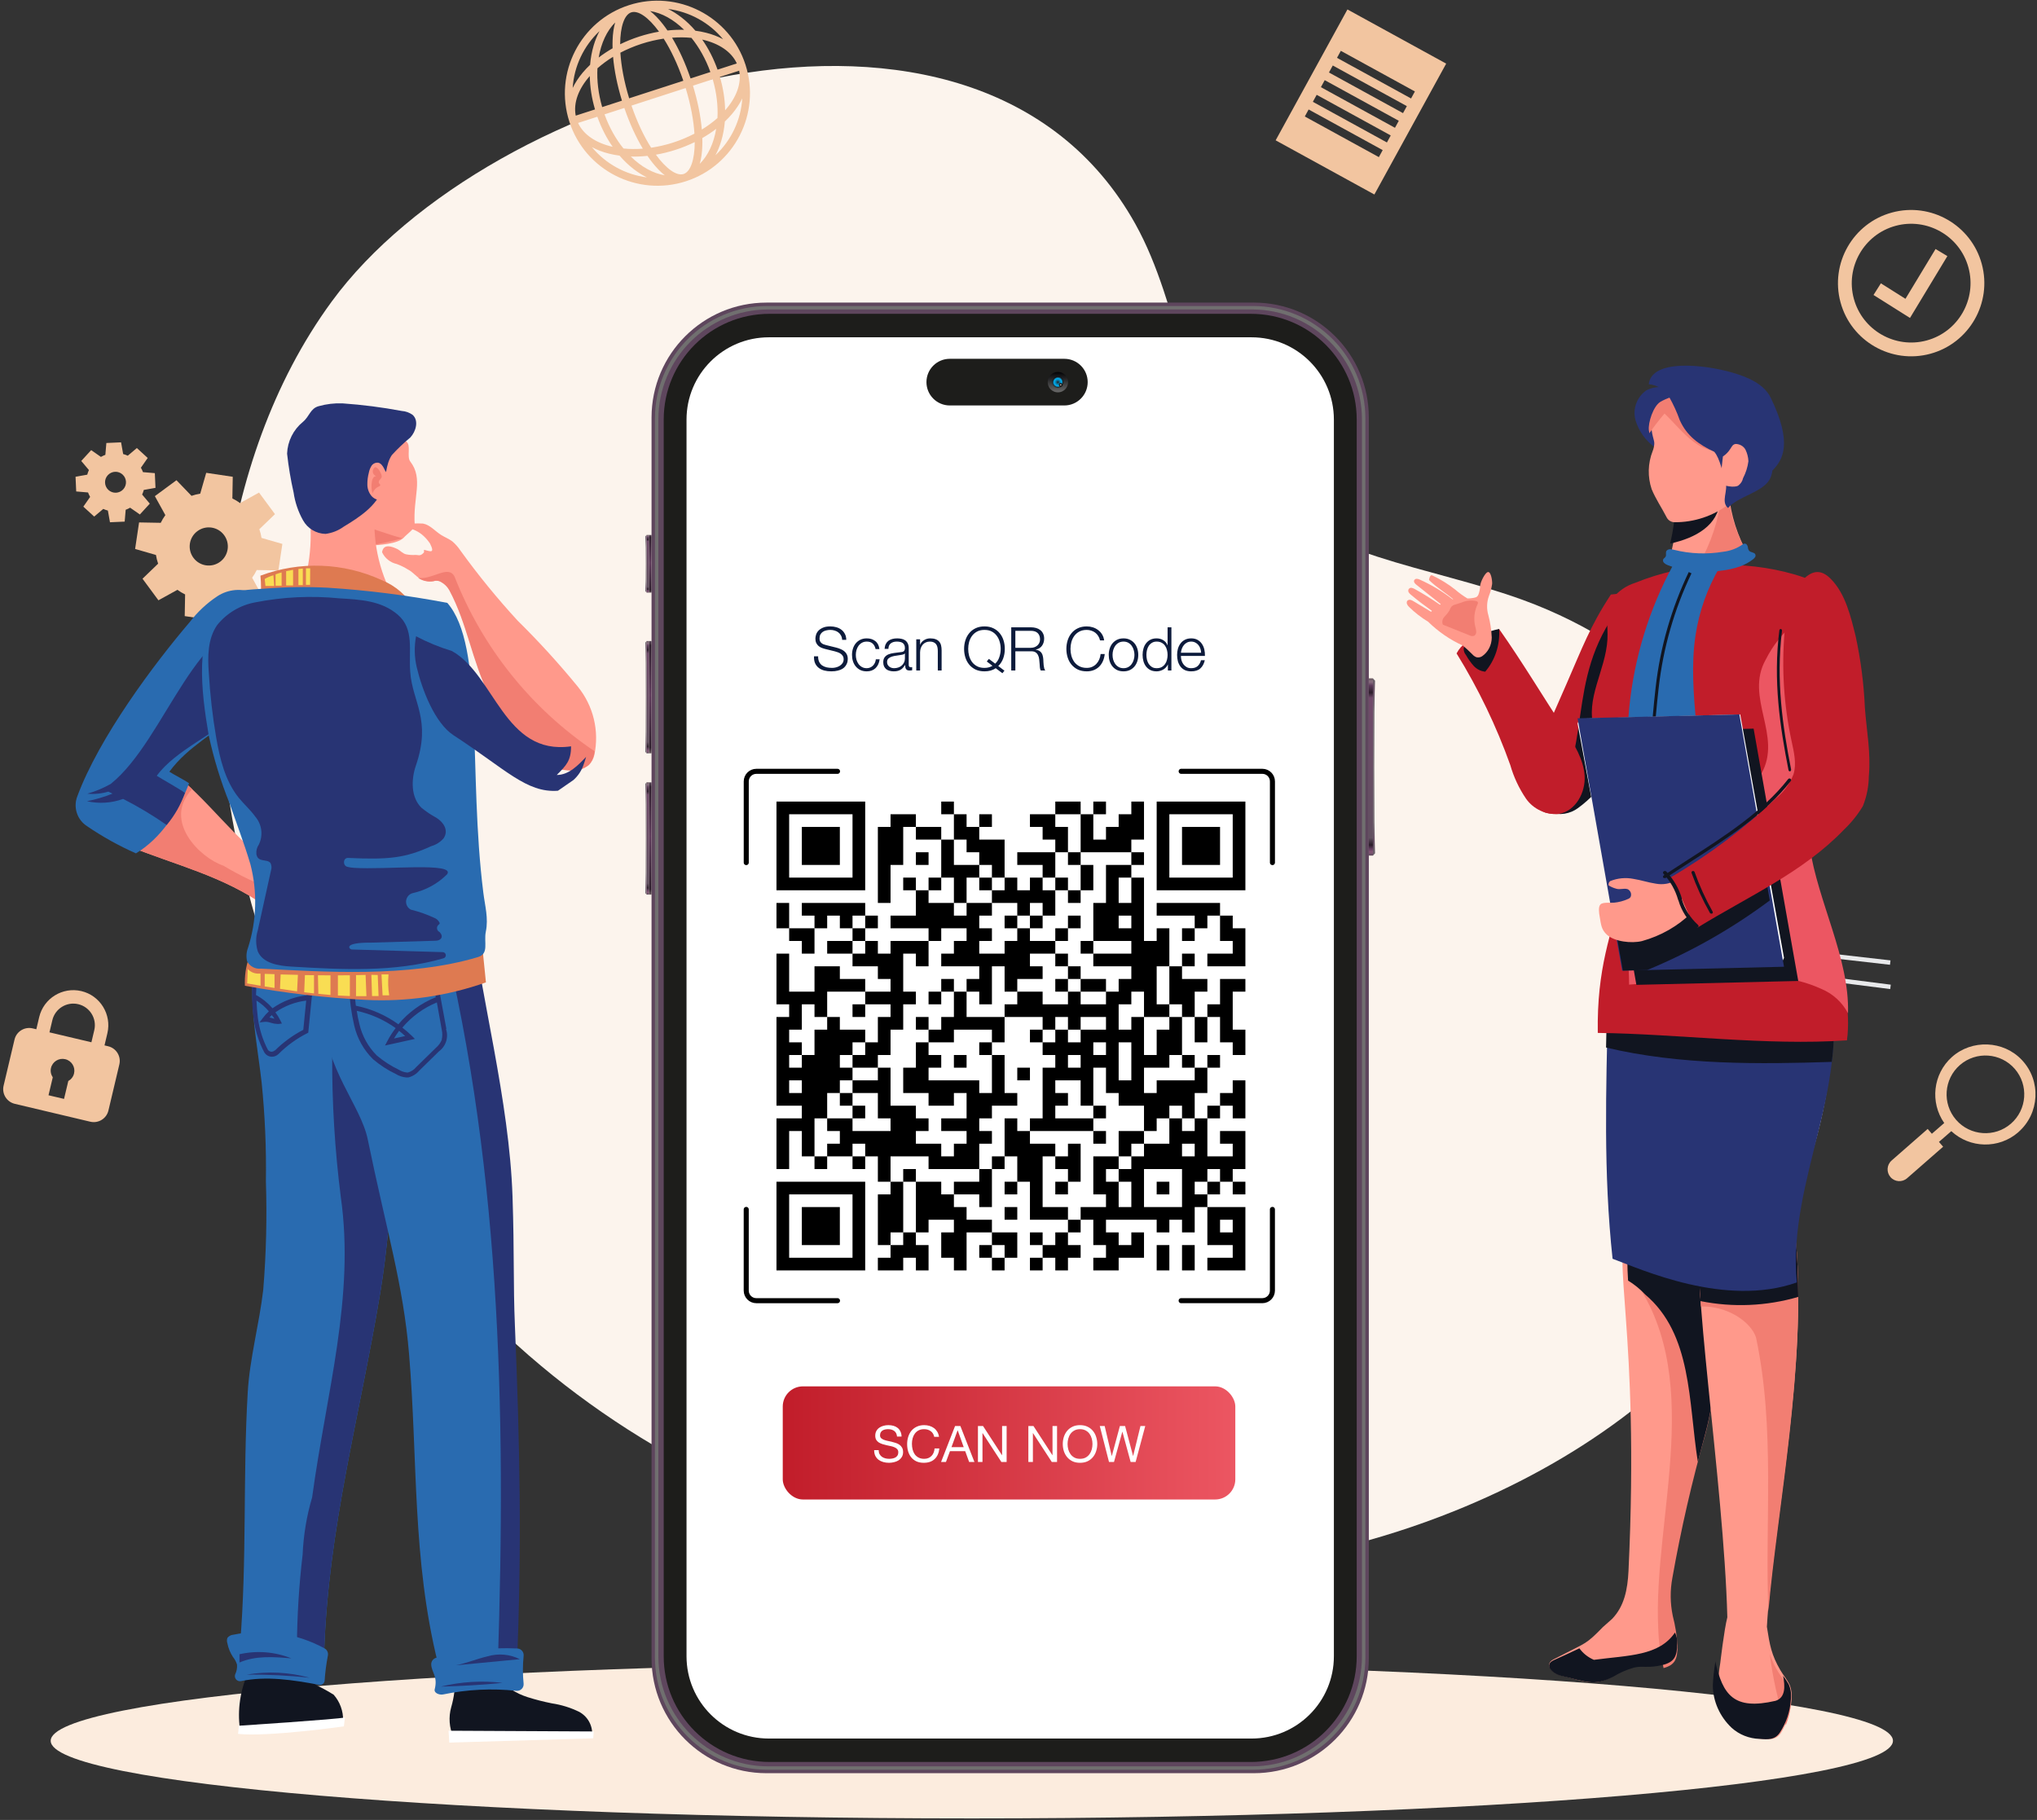<svg width="404" height="361" viewBox="0 0 404 361" fill="none" xmlns="http://www.w3.org/2000/svg">
<rect x="0" y="0" width="404" height="361" fill="#333333" stroke="none"/>
<g style="mix-blend-mode:multiply">
<path d="M192.743 360.7C293.639 360.7 375.431 353.806 375.431 345.303C375.431 336.8 293.639 329.906 192.743 329.906C91.847 329.906 10.055 336.8 10.055 345.303C10.055 353.806 91.847 360.7 192.743 360.7Z" fill="#FCECDE"/>
</g>
<path d="M104.942 268.911C154.213 311.744 227.977 324.111 288.528 299.696C311.942 290.254 333.768 275.298 347.611 254.188C362.438 231.576 369.127 198.893 358.063 173.502C347.249 148.664 327.891 128.46 302.146 119.044C283.513 112.226 261.618 110.543 248.008 96.105C234.467 81.744 234.415 60.987 225.155 44.391C193.516 -12.302 96.872 17.318 65.777 59.831C54.005 75.918 47.524 95.345 44.771 114.953C39.834 150.07 49.56 189.322 66.183 220.141C76.099 238.515 89.174 255.215 104.942 268.92V268.911Z" fill="#FCF4ED"/>
<path d="M124.731 1.027C115.1 4.142 109.81 14.516 112.925 24.148C116.041 33.779 126.414 39.069 136.046 35.954C145.677 32.838 150.968 22.465 147.852 12.833C144.737 3.202 134.363 -2.089 124.731 1.027ZM142.32 13.825C141.544 11.651 140.516 9.631 139.274 7.853C142.536 8.587 145.047 10.218 146.135 12.583L142.32 13.817V13.825ZM140.879 14.292L136.961 15.56C135.942 12.566 134.682 9.804 133.293 7.482C134.631 7.379 135.916 7.387 137.133 7.508C138.652 9.39 139.956 11.685 140.888 14.283L140.879 14.292ZM124.783 19.504C123.756 16.147 123.204 13.057 123.04 10.451C124.334 9.778 125.733 9.182 127.217 8.699C128.701 8.216 130.186 7.879 131.627 7.663C133.025 9.864 134.389 12.695 135.528 16.018L124.792 19.496L124.783 19.504ZM135.986 17.459C137.013 20.816 137.565 23.906 137.729 26.512C136.434 27.185 135.036 27.781 133.552 28.264C132.067 28.747 130.583 29.084 129.142 29.3C127.743 27.099 126.38 24.268 125.241 20.946L135.977 17.468L135.986 17.459ZM132.378 6.05C132.076 5.601 131.765 5.178 131.455 4.781C130.609 3.702 129.763 2.83 128.934 2.192C131.265 2.563 133.612 3.883 135.675 5.911C134.596 5.877 133.491 5.929 132.369 6.05H132.378ZM130.695 6.283C129.383 6.507 128.071 6.835 126.76 7.258C125.448 7.681 124.188 8.199 122.997 8.777C123.014 5.247 123.843 2.891 125.206 2.451C126.57 2.011 128.615 3.426 130.704 6.283H130.695ZM122.013 4.436C121.719 5.437 121.538 6.636 121.495 8.009C121.478 8.518 121.478 9.036 121.495 9.579C120.52 10.14 119.596 10.753 118.742 11.409C119.225 8.552 120.347 6.11 122.022 4.444L122.013 4.436ZM121.59 11.271C121.823 13.964 122.427 16.941 123.351 19.97L119.432 21.239C118.664 18.59 118.362 15.966 118.492 13.549C119.407 12.738 120.442 11.97 121.581 11.271H121.59ZM118 21.705L114.185 22.939C113.685 20.385 114.755 17.588 116.973 15.086C117.007 17.252 117.352 19.487 118.008 21.705H118ZM118.466 23.146C119.243 25.321 120.27 27.341 121.512 29.119C118.25 28.385 115.739 26.754 114.651 24.389L118.466 23.155V23.146ZM119.907 22.68L123.825 21.412C124.844 24.406 126.104 27.168 127.493 29.49C126.155 29.593 124.87 29.585 123.653 29.455C122.134 27.574 120.831 25.278 119.898 22.68H119.907ZM128.408 30.914C128.71 31.363 129.021 31.785 129.331 32.182C130.177 33.261 131.023 34.133 131.852 34.772C129.521 34.4 127.174 33.08 125.111 31.052C126.19 31.086 127.295 31.035 128.417 30.914H128.408ZM130.091 30.681C131.403 30.456 132.715 30.128 134.026 29.706C135.338 29.283 136.598 28.765 137.789 28.186C137.772 31.725 136.943 34.072 135.58 34.513C134.216 34.953 132.171 33.537 130.082 30.681H130.091ZM138.773 32.528C139.067 31.526 139.248 30.327 139.291 28.955C139.308 28.445 139.308 27.928 139.291 27.384C140.266 26.823 141.19 26.21 142.044 25.554C141.561 28.411 140.439 30.853 138.765 32.519L138.773 32.528ZM139.196 25.692C138.963 23 138.359 20.022 137.435 16.993L141.354 15.724C142.122 18.374 142.424 20.997 142.294 23.414C141.38 24.225 140.344 24.993 139.205 25.692H139.196ZM142.786 15.258L146.601 14.024C147.101 16.579 146.031 19.375 143.813 21.878C143.779 19.712 143.434 17.476 142.778 15.258H142.786ZM143.399 7.776C142.407 7.241 141.267 6.8 140.016 6.49C139.343 6.317 138.635 6.188 137.919 6.093C137.056 5.092 136.124 4.194 135.122 3.426C134.259 2.761 133.379 2.209 132.499 1.778C136.745 2.321 140.663 4.462 143.408 7.784L143.399 7.776ZM118.897 6.179C118.431 7.051 118.043 8.009 117.732 9.053C117.378 10.261 117.145 11.539 117.033 12.859C116.507 13.36 116.015 13.877 115.566 14.412C114.737 15.405 114.073 16.423 113.581 17.442C113.849 13.152 115.773 9.113 118.889 6.179H118.897ZM117.396 29.188C118.388 29.723 119.527 30.163 120.779 30.474C121.452 30.646 122.16 30.776 122.876 30.871C123.739 31.872 124.671 32.769 125.672 33.537C126.535 34.202 127.416 34.754 128.296 35.186C124.05 34.642 120.131 32.502 117.387 29.179L117.396 29.188ZM141.897 30.784C142.363 29.913 142.752 28.955 143.062 27.91C143.416 26.702 143.649 25.425 143.762 24.104C144.288 23.604 144.78 23.086 145.229 22.551C146.057 21.558 146.722 20.54 147.214 19.522C146.946 23.811 145.022 27.85 141.906 30.784H141.897Z" fill="#F2C5A0"/>
<path d="M55.217 113.156L56.002 107.891L51.868 106.7C51.773 106.113 51.635 105.544 51.437 104.974L54.535 101.988L51.376 97.707L47.613 99.787C47.13 99.433 46.621 99.131 46.086 98.872L46.163 94.574L40.899 93.789L39.708 97.923C39.121 98.018 38.551 98.156 37.982 98.355L34.996 95.256L30.715 98.415L32.795 102.178C32.441 102.661 32.139 103.17 31.88 103.705L27.582 103.628L26.797 108.892L30.931 110.083C31.026 110.67 31.164 111.24 31.362 111.809L28.264 114.795L31.423 119.076L35.186 116.996C35.669 117.35 36.178 117.652 36.713 117.911L36.636 122.209L41.9 122.994L43.091 118.86C43.678 118.765 44.248 118.627 44.817 118.429L47.803 121.527L52.084 118.36L50.004 114.597C50.358 114.114 50.66 113.604 50.919 113.069L55.217 113.147V113.156ZM43.652 111.438C41.969 112.681 39.604 112.327 38.362 110.644C37.119 108.961 37.473 106.597 39.156 105.354C40.839 104.111 43.203 104.465 44.446 106.148C45.689 107.831 45.335 110.195 43.652 111.438Z" fill="#F2C5A0"/>
<path d="M29.708 99.902L28.189 98.099C28.327 97.797 28.439 97.495 28.517 97.184L30.838 96.77L30.709 93.853L28.361 93.654C28.249 93.352 28.111 93.058 27.947 92.774L29.294 90.841L27.145 88.873L25.341 90.392C25.039 90.254 24.737 90.141 24.426 90.064L24.012 87.742L21.095 87.872L20.896 90.219C20.594 90.331 20.301 90.469 20.016 90.633L18.083 89.287L16.115 91.436L17.634 93.24C17.496 93.542 17.384 93.844 17.306 94.155L14.984 94.569L15.114 97.486L17.461 97.684C17.573 97.987 17.712 98.28 17.876 98.565L16.529 100.498L18.678 102.466L20.482 100.947C20.784 101.085 21.086 101.197 21.397 101.275L21.811 103.596L24.728 103.467L24.927 101.119C25.229 101.007 25.522 100.869 25.807 100.705L27.74 102.051L29.708 99.902ZM24.443 97.063C23.667 97.909 22.355 97.969 21.509 97.192C20.663 96.416 20.603 95.104 21.38 94.258C22.156 93.412 23.468 93.352 24.314 94.129C25.16 94.905 25.22 96.217 24.443 97.063Z" fill="#F2C5A0"/>
<path d="M400.288 224.582C404.525 220.897 404.888 214.389 401.004 210.264C397.362 206.38 391.088 206.122 387.118 209.677C383.355 213.052 382.759 218.687 385.599 222.761L383.148 224.893L382.319 223.935L375.165 230.2C374.198 231.046 374.094 232.513 374.94 233.488C375.786 234.464 377.262 234.567 378.237 233.713L385.383 227.464L384.554 226.507L387.005 224.375C390.673 227.784 396.421 227.956 400.288 224.591V224.582ZM388.714 211.257C391.925 208.469 396.801 208.814 399.589 212.016C402.376 215.227 402.031 220.103 398.829 222.89C395.627 225.678 390.742 225.333 387.955 222.131C385.167 218.92 385.512 214.044 388.714 211.257Z" fill="#F2C5A0"/>
<path d="M375.234 42.157C367.509 44.255 362.935 52.246 365.032 59.971C367.13 67.695 375.121 72.269 382.846 70.172C390.57 68.075 395.144 60.083 393.047 52.359C390.95 44.634 382.958 40.06 375.234 42.157ZM382.129 67.531C375.864 69.231 369.374 65.52 367.673 59.254C365.973 52.989 369.684 46.499 375.95 44.798C382.216 43.098 388.706 46.809 390.406 53.075C392.106 59.341 388.395 65.831 382.129 67.531Z" fill="#F2C5A0"/>
<path d="M383.883 49.391L377.911 59.272L373.035 56.2L371.576 58.513L378.808 63.07L386.222 50.806L383.883 49.391Z" fill="#F2C5A0"/>
<path d="M21.453 207.537L20.728 207.364L21.297 204.956C22.178 201.228 19.865 197.474 16.136 196.593C12.408 195.713 8.654 198.026 7.773 201.754L7.204 204.162L6.479 203.989C4.874 203.61 3.26 204.602 2.88 206.207L0.714 215.356C0.334 216.961 1.327 218.575 2.932 218.955L17.905 222.502C19.511 222.881 21.125 221.889 21.504 220.284L23.671 211.135C24.05 209.53 23.058 207.916 21.453 207.537ZM10.38 202.367C10.924 200.071 13.228 198.647 15.524 199.191C17.819 199.735 19.243 202.039 18.7 204.335L18.13 206.743L9.81 204.775L10.38 202.367ZM13.547 214.424L12.701 217.979L9.62 217.254L10.466 213.699C10.112 213.172 9.957 212.508 10.112 211.843C10.414 210.583 11.674 209.798 12.943 210.1C14.203 210.402 14.988 211.662 14.686 212.931C14.531 213.595 14.1 214.122 13.539 214.432L13.547 214.424Z" fill="#F2C5A0"/>
<path d="M267.24 1.875L253 27.835L272.582 38.58L286.823 12.62L267.24 1.875ZM273.471 31.167L258.782 23.106L259.542 21.716L274.231 29.777L273.471 31.167ZM275.068 28.258L260.379 20.197L261.138 18.808L275.827 26.869L275.068 28.258ZM276.665 25.35L261.976 17.289L262.735 15.899L277.424 23.96L276.665 25.35ZM278.261 22.441L263.572 14.38L264.332 12.991L279.021 21.052L278.261 22.441ZM279.858 19.533L265.169 11.472L265.928 10.082L280.617 18.143L279.858 19.533Z" fill="#F2C5A0"/>
<path d="M248.673 60.023H152.027C139.431 60.023 129.221 70.229 129.221 82.818V328.937C129.221 341.526 139.431 351.731 152.027 351.731H248.673C261.269 351.731 271.48 341.526 271.48 328.937V82.818C271.48 70.229 261.269 60.023 248.673 60.023Z" fill="#5E465D"/>
<g style="mix-blend-mode:screen">
<path d="M248.491 60.703H152.198C139.881 60.703 129.895 70.684 129.895 82.995V328.754C129.895 341.064 139.881 351.046 152.198 351.046H248.491C260.808 351.046 270.795 341.064 270.795 328.754V82.995C270.795 70.684 260.808 60.703 248.491 60.703ZM270.115 328.578C270.115 340.616 260.353 350.374 248.308 350.374H152.381C140.336 350.374 130.574 340.616 130.574 328.578V83.178C130.574 71.139 140.336 61.382 152.381 61.382H248.308C260.353 61.382 270.115 71.139 270.115 83.178V328.578Z" fill="#706F6F"/>
</g>
<path d="M248.105 62.25H152.607C141.024 62.25 131.635 71.635 131.635 83.211V328.542C131.635 340.119 141.024 349.503 152.607 349.503H248.105C259.687 349.503 269.077 340.119 269.077 328.542V83.211C269.077 71.635 259.687 62.25 248.105 62.25Z" fill="#1D1D1B"/>
<path d="M237.105 66.906H248.213C257.241 66.906 264.551 74.219 264.551 83.236V328.527C264.551 337.551 257.235 344.857 248.213 344.857H152.497C143.468 344.857 136.158 337.544 136.158 328.527V83.236C136.158 74.212 143.475 66.906 152.497 66.906H237.105Z" fill="white"/>
<path d="M272.306 134.555H271.471V169.714H272.306V134.555Z" fill="url(#paint0_linear_2836_211)"/>
<path d="M272.3 169.722V134.57L272.714 135.025C272.504 138.767 272.517 165.526 272.714 169.261L272.3 169.716V169.722Z" fill="url(#paint1_linear_2836_211)"/>
<path d="M128.712 127.156H128.236V149.428H128.712V127.156Z" fill="url(#paint2_linear_2836_211)"/>
<path d="M128.238 149.429V127.164L128 127.456C128.122 129.826 128.109 146.781 128 149.143L128.238 149.435V149.429Z" fill="url(#paint3_linear_2836_211)"/>
<path d="M129.218 127.156H128.708V149.428H129.218V127.156Z" fill="url(#paint4_linear_2836_211)"/>
<path d="M128.712 155.18H128.236V177.451H128.712V155.18Z" fill="url(#paint5_linear_2836_211)"/>
<path d="M128.238 177.452V155.188L128 155.479C128.122 157.849 128.109 174.804 128 177.167L128.238 177.459V177.452Z" fill="url(#paint6_linear_2836_211)"/>
<path d="M129.218 155.188H128.708V177.459H129.218V155.188Z" fill="url(#paint7_linear_2836_211)"/>
<path d="M128.712 106.117H128.236V117.552H128.712V106.117Z" fill="url(#paint8_linear_2836_211)"/>
<path d="M128.238 117.545V106.117L128 106.389C128.122 108.63 128.109 115.033 128 117.266L128.238 117.538V117.545Z" fill="url(#paint9_linear_2836_211)"/>
<path d="M129.218 106.117H128.708V117.552H129.218V106.117Z" fill="url(#paint10_linear_2836_211)"/>
<path d="M211.095 80.427H188.371C185.816 80.427 183.744 78.356 183.744 75.796C183.744 73.243 185.816 71.172 188.371 71.172H211.095C213.65 71.172 215.722 73.243 215.722 75.796C215.722 78.349 213.65 80.427 211.095 80.427Z" fill="#1D1D1B"/>
<path d="M209.814 77.828C210.932 77.828 211.838 76.922 211.838 75.805C211.838 74.687 210.932 73.781 209.814 73.781C208.695 73.781 207.789 74.687 207.789 75.805C207.789 76.922 208.695 77.828 209.814 77.828Z" fill="url(#paint11_linear_2836_211)"/>
<path d="M209.814 76.957C210.452 76.957 210.969 76.44 210.969 75.803C210.969 75.165 210.452 74.648 209.814 74.648C209.176 74.648 208.659 75.165 208.659 75.803C208.659 76.44 209.176 76.957 209.814 76.957Z" fill="url(#paint12_linear_2836_211)"/>
<path d="M210.816 75.809C210.816 76.365 210.361 76.82 209.804 76.82C209.247 76.82 208.792 76.365 208.792 75.809C208.792 75.252 209.24 74.797 209.804 74.797C210.368 74.797 210.816 75.245 210.816 75.809Z" fill="url(#paint13_linear_2836_211)"/>
<path style="mix-blend-mode:multiply" d="M210.816 75.809C210.816 76.365 210.361 76.82 209.804 76.82C209.247 76.82 208.792 76.365 208.792 75.809C208.792 75.252 209.24 74.797 209.804 74.797C210.368 74.797 210.816 75.245 210.816 75.809Z" fill="url(#paint14_radial_2836_211)"/>
<path style="mix-blend-mode:screen" d="M210.728 76.336C210.728 76.139 210.565 75.977 210.368 75.977C210.171 75.977 210.008 76.139 210.008 76.336C210.008 76.533 210.171 76.696 210.368 76.696C210.565 76.696 210.728 76.533 210.728 76.336Z" fill="url(#paint15_radial_2836_211)"/>
<rect x="245" y="297.438" width="89.756" height="22.439" rx="4" transform="rotate(-180 245 297.438)" fill="url(#paint16_linear_2836_211)"/>
<path d="M177.91 284.95C177.857 284.437 177.67 284.067 177.35 283.84C177.037 283.607 176.633 283.49 176.14 283.49C175.94 283.49 175.743 283.51 175.55 283.55C175.357 283.59 175.183 283.657 175.03 283.75C174.883 283.843 174.763 283.97 174.67 284.13C174.583 284.283 174.54 284.477 174.54 284.71C174.54 284.93 174.603 285.11 174.73 285.25C174.863 285.383 175.037 285.493 175.25 285.58C175.47 285.667 175.717 285.74 175.99 285.8C176.263 285.853 176.54 285.913 176.82 285.98C177.107 286.047 177.387 286.127 177.66 286.22C177.933 286.307 178.177 286.427 178.39 286.58C178.61 286.733 178.783 286.927 178.91 287.16C179.043 287.393 179.11 287.687 179.11 288.04C179.11 288.42 179.023 288.747 178.85 289.02C178.683 289.287 178.467 289.507 178.2 289.68C177.933 289.847 177.633 289.967 177.3 290.04C176.973 290.12 176.647 290.16 176.32 290.16C175.92 290.16 175.54 290.11 175.18 290.01C174.827 289.91 174.513 289.76 174.24 289.56C173.973 289.353 173.76 289.093 173.6 288.78C173.447 288.46 173.37 288.083 173.37 287.65H174.27C174.27 287.95 174.327 288.21 174.44 288.43C174.56 288.643 174.713 288.82 174.9 288.96C175.093 289.1 175.317 289.203 175.57 289.27C175.823 289.337 176.083 289.37 176.35 289.37C176.563 289.37 176.777 289.35 176.99 289.31C177.21 289.27 177.407 289.203 177.58 289.11C177.753 289.01 177.893 288.877 178 288.71C178.107 288.543 178.16 288.33 178.16 288.07C178.16 287.823 178.093 287.623 177.96 287.47C177.833 287.317 177.66 287.193 177.44 287.1C177.227 287 176.983 286.92 176.71 286.86C176.437 286.8 176.157 286.74 175.87 286.68C175.59 286.613 175.313 286.54 175.04 286.46C174.767 286.373 174.52 286.263 174.3 286.13C174.087 285.99 173.913 285.813 173.78 285.6C173.653 285.38 173.59 285.107 173.59 284.78C173.59 284.42 173.663 284.11 173.81 283.85C173.957 283.583 174.15 283.367 174.39 283.2C174.637 283.027 174.913 282.9 175.22 282.82C175.533 282.733 175.853 282.69 176.18 282.69C176.547 282.69 176.887 282.733 177.2 282.82C177.513 282.907 177.787 283.043 178.02 283.23C178.26 283.417 178.447 283.653 178.58 283.94C178.72 284.22 178.797 284.557 178.81 284.95H177.91ZM185.284 285.01C185.178 284.503 184.941 284.123 184.574 283.87C184.214 283.617 183.784 283.49 183.284 283.49C182.858 283.49 182.491 283.57 182.184 283.73C181.884 283.89 181.634 284.107 181.434 284.38C181.241 284.647 181.098 284.953 181.004 285.3C180.911 285.647 180.864 286.007 180.864 286.38C180.864 286.787 180.911 287.173 181.004 287.54C181.098 287.9 181.241 288.217 181.434 288.49C181.634 288.757 181.888 288.97 182.194 289.13C182.501 289.29 182.868 289.37 183.294 289.37C183.608 289.37 183.884 289.32 184.124 289.22C184.371 289.113 184.581 288.97 184.754 288.79C184.934 288.603 185.074 288.383 185.174 288.13C185.274 287.877 185.334 287.603 185.354 287.31H186.304C186.211 288.21 185.901 288.91 185.374 289.41C184.848 289.91 184.128 290.16 183.214 290.16C182.661 290.16 182.178 290.067 181.764 289.88C181.351 289.687 181.008 289.423 180.734 289.09C180.461 288.757 180.254 288.363 180.114 287.91C179.981 287.457 179.914 286.97 179.914 286.45C179.914 285.93 179.988 285.443 180.134 284.99C180.281 284.53 180.494 284.13 180.774 283.79C181.061 283.45 181.414 283.183 181.834 282.99C182.261 282.79 182.748 282.69 183.294 282.69C183.668 282.69 184.021 282.74 184.354 282.84C184.688 282.94 184.984 283.087 185.244 283.28C185.504 283.473 185.721 283.717 185.894 284.01C186.068 284.297 186.181 284.63 186.234 285.01H185.284ZM188.711 287.05H191.131L189.941 283.72H189.921L188.711 287.05ZM189.421 282.86H190.471L193.261 290H192.211L191.431 287.85H188.411L187.611 290H186.641L189.421 282.86ZM193.956 282.86H194.966L198.726 288.65H198.746V282.86H199.646V290H198.606L194.876 284.27H194.856V290H193.956V282.86ZM203.956 282.86H204.966L208.726 288.65H208.746V282.86H209.646V290H208.606L204.876 284.27H204.856V290H203.956V282.86ZM211.732 286.43C211.732 286.79 211.779 287.147 211.872 287.5C211.966 287.847 212.112 288.16 212.312 288.44C212.512 288.72 212.769 288.947 213.082 289.12C213.396 289.287 213.769 289.37 214.202 289.37C214.636 289.37 215.009 289.287 215.322 289.12C215.636 288.947 215.892 288.72 216.092 288.44C216.292 288.16 216.439 287.847 216.532 287.5C216.626 287.147 216.672 286.79 216.672 286.43C216.672 286.07 216.626 285.717 216.532 285.37C216.439 285.017 216.292 284.7 216.092 284.42C215.892 284.14 215.636 283.917 215.322 283.75C215.009 283.577 214.636 283.49 214.202 283.49C213.769 283.49 213.396 283.577 213.082 283.75C212.769 283.917 212.512 284.14 212.312 284.42C212.112 284.7 211.966 285.017 211.872 285.37C211.779 285.717 211.732 286.07 211.732 286.43ZM210.782 286.43C210.782 285.943 210.852 285.477 210.992 285.03C211.139 284.577 211.356 284.177 211.642 283.83C211.929 283.483 212.286 283.207 212.712 283C213.139 282.793 213.636 282.69 214.202 282.69C214.769 282.69 215.266 282.793 215.692 283C216.119 283.207 216.476 283.483 216.762 283.83C217.049 284.177 217.262 284.577 217.402 285.03C217.549 285.477 217.622 285.943 217.622 286.43C217.622 286.917 217.549 287.387 217.402 287.84C217.262 288.287 217.049 288.683 216.762 289.03C216.476 289.377 216.119 289.653 215.692 289.86C215.266 290.06 214.769 290.16 214.202 290.16C213.636 290.16 213.139 290.06 212.712 289.86C212.286 289.653 211.929 289.377 211.642 289.03C211.356 288.683 211.139 288.287 210.992 287.84C210.852 287.387 210.782 286.917 210.782 286.43ZM225.23 290H224.24L222.61 284H222.59L220.94 290H219.95L218.12 282.86H219.09L220.49 288.8H220.51L222.11 282.86H223.14L224.72 288.8H224.74L226.19 282.86H227.14L225.23 290Z" fill="white"/>
<path d="M162.26 130.18C162.252 130.62 162.32 130.988 162.464 131.284C162.608 131.58 162.804 131.816 163.052 131.992C163.308 132.168 163.608 132.296 163.952 132.376C164.296 132.448 164.664 132.484 165.056 132.484C165.28 132.484 165.524 132.452 165.788 132.388C166.052 132.324 166.296 132.224 166.52 132.088C166.752 131.944 166.944 131.764 167.096 131.548C167.248 131.324 167.324 131.056 167.324 130.744C167.324 130.504 167.268 130.296 167.156 130.12C167.052 129.944 166.912 129.796 166.736 129.676C166.568 129.556 166.38 129.46 166.172 129.388C165.964 129.308 165.76 129.244 165.56 129.196L163.652 128.728C163.404 128.664 163.16 128.584 162.92 128.488C162.688 128.392 162.484 128.264 162.308 128.104C162.132 127.944 161.988 127.748 161.876 127.516C161.772 127.284 161.72 127 161.72 126.664C161.72 126.456 161.76 126.212 161.84 125.932C161.92 125.652 162.068 125.388 162.284 125.14C162.508 124.892 162.812 124.684 163.196 124.516C163.58 124.34 164.072 124.252 164.672 124.252C165.096 124.252 165.5 124.308 165.884 124.42C166.268 124.532 166.604 124.7 166.892 124.924C167.18 125.148 167.408 125.428 167.576 125.764C167.752 126.092 167.84 126.476 167.84 126.916H167.024C167.008 126.588 166.932 126.304 166.796 126.064C166.668 125.816 166.496 125.612 166.28 125.452C166.072 125.284 165.828 125.16 165.548 125.08C165.276 124.992 164.988 124.948 164.684 124.948C164.404 124.948 164.132 124.98 163.868 125.044C163.612 125.1 163.384 125.196 163.184 125.332C162.992 125.46 162.836 125.632 162.716 125.848C162.596 126.064 162.536 126.332 162.536 126.652C162.536 126.852 162.568 127.028 162.632 127.18C162.704 127.324 162.8 127.448 162.92 127.552C163.04 127.656 163.176 127.74 163.328 127.804C163.488 127.868 163.656 127.92 163.832 127.96L165.92 128.476C166.224 128.556 166.508 128.656 166.772 128.776C167.044 128.888 167.28 129.032 167.48 129.208C167.688 129.376 167.848 129.584 167.96 129.832C168.08 130.08 168.14 130.38 168.14 130.732C168.14 130.828 168.128 130.956 168.104 131.116C168.088 131.276 168.04 131.448 167.96 131.632C167.888 131.808 167.78 131.988 167.636 132.172C167.5 132.356 167.308 132.524 167.06 132.676C166.82 132.82 166.52 132.936 166.16 133.024C165.8 133.12 165.368 133.168 164.864 133.168C164.36 133.168 163.892 133.112 163.46 133C163.028 132.88 162.66 132.7 162.356 132.46C162.052 132.22 161.816 131.912 161.648 131.536C161.488 131.16 161.42 130.708 161.444 130.18H162.26ZM173.659 128.752C173.555 128.288 173.363 127.924 173.083 127.66C172.803 127.396 172.411 127.264 171.907 127.264C171.547 127.264 171.231 127.34 170.959 127.492C170.687 127.644 170.459 127.844 170.275 128.092C170.099 128.34 169.963 128.624 169.867 128.944C169.779 129.256 169.735 129.576 169.735 129.904C169.735 130.232 169.779 130.556 169.867 130.876C169.963 131.188 170.099 131.468 170.275 131.716C170.459 131.964 170.687 132.164 170.959 132.316C171.231 132.468 171.547 132.544 171.907 132.544C172.139 132.544 172.359 132.5 172.567 132.412C172.775 132.324 172.959 132.204 173.119 132.052C173.279 131.892 173.411 131.704 173.515 131.488C173.619 131.272 173.683 131.036 173.707 130.78H174.463C174.359 131.532 174.083 132.12 173.635 132.544C173.187 132.96 172.611 133.168 171.907 133.168C171.435 133.168 171.015 133.084 170.647 132.916C170.287 132.74 169.983 132.504 169.735 132.208C169.487 131.912 169.299 131.568 169.171 131.176C169.043 130.776 168.979 130.352 168.979 129.904C168.979 129.456 169.043 129.036 169.171 128.644C169.299 128.244 169.487 127.896 169.735 127.6C169.983 127.304 170.287 127.068 170.647 126.892C171.015 126.716 171.435 126.628 171.907 126.628C172.571 126.628 173.131 126.804 173.587 127.156C174.051 127.508 174.327 128.04 174.415 128.752H173.659ZM175.441 128.704C175.465 128.344 175.541 128.032 175.669 127.768C175.797 127.504 175.969 127.288 176.185 127.12C176.409 126.952 176.669 126.828 176.965 126.748C177.261 126.668 177.589 126.628 177.949 126.628C178.221 126.628 178.493 126.656 178.765 126.712C179.037 126.76 179.281 126.856 179.497 127C179.713 127.144 179.889 127.348 180.025 127.612C180.161 127.868 180.229 128.204 180.229 128.62V131.908C180.229 132.212 180.377 132.364 180.673 132.364C180.761 132.364 180.841 132.348 180.913 132.316V132.952C180.825 132.968 180.745 132.98 180.673 132.988C180.609 132.996 180.525 133 180.421 133C180.229 133 180.073 132.976 179.953 132.928C179.841 132.872 179.753 132.796 179.689 132.7C179.625 132.604 179.581 132.492 179.557 132.364C179.541 132.228 179.533 132.08 179.533 131.92H179.509C179.373 132.12 179.233 132.3 179.089 132.46C178.953 132.612 178.797 132.74 178.621 132.844C178.453 132.948 178.257 133.028 178.033 133.084C177.817 133.14 177.557 133.168 177.253 133.168C176.965 133.168 176.693 133.132 176.437 133.06C176.189 132.996 175.969 132.892 175.777 132.748C175.593 132.596 175.445 132.408 175.333 132.184C175.229 131.952 175.177 131.68 175.177 131.368C175.177 130.936 175.273 130.6 175.465 130.36C175.657 130.112 175.909 129.924 176.221 129.796C176.541 129.668 176.897 129.58 177.289 129.532C177.689 129.476 178.093 129.424 178.501 129.376C178.661 129.36 178.801 129.34 178.921 129.316C179.041 129.292 179.141 129.252 179.221 129.196C179.301 129.132 179.361 129.048 179.401 128.944C179.449 128.84 179.473 128.704 179.473 128.536C179.473 128.28 179.429 128.072 179.341 127.912C179.261 127.744 179.145 127.612 178.993 127.516C178.849 127.42 178.677 127.356 178.477 127.324C178.285 127.284 178.077 127.264 177.853 127.264C177.373 127.264 176.981 127.38 176.677 127.612C176.373 127.836 176.213 128.2 176.197 128.704H175.441ZM179.473 129.616H179.449C179.401 129.704 179.309 129.768 179.173 129.808C179.037 129.848 178.917 129.876 178.813 129.892C178.493 129.948 178.161 130 177.817 130.048C177.481 130.088 177.173 130.152 176.893 130.24C176.613 130.328 176.381 130.456 176.197 130.624C176.021 130.784 175.933 131.016 175.933 131.32C175.933 131.512 175.969 131.684 176.041 131.836C176.121 131.98 176.225 132.108 176.353 132.22C176.481 132.324 176.629 132.404 176.797 132.46C176.965 132.516 177.137 132.544 177.313 132.544C177.601 132.544 177.877 132.5 178.141 132.412C178.405 132.324 178.633 132.196 178.825 132.028C179.025 131.86 179.181 131.656 179.293 131.416C179.413 131.176 179.473 130.904 179.473 130.6V129.616ZM181.724 126.808H182.48V127.876H182.504C182.648 127.5 182.904 127.2 183.272 126.976C183.64 126.744 184.044 126.628 184.484 126.628C184.916 126.628 185.276 126.684 185.564 126.796C185.86 126.908 186.096 127.068 186.272 127.276C186.448 127.476 186.572 127.724 186.644 128.02C186.716 128.316 186.752 128.648 186.752 129.016V133H185.996V129.136C185.996 128.872 185.972 128.628 185.924 128.404C185.876 128.172 185.792 127.972 185.672 127.804C185.552 127.636 185.388 127.504 185.18 127.408C184.98 127.312 184.728 127.264 184.424 127.264C184.12 127.264 183.848 127.32 183.608 127.432C183.376 127.536 183.176 127.684 183.008 127.876C182.848 128.06 182.72 128.284 182.624 128.548C182.536 128.804 182.488 129.084 182.48 129.388V133H181.724V126.808ZM198.805 133.54L197.473 132.544C196.889 132.96 196.149 133.168 195.253 133.168C194.581 133.168 193.989 133.048 193.477 132.808C192.973 132.56 192.553 132.232 192.217 131.824C191.881 131.416 191.629 130.944 191.461 130.408C191.293 129.872 191.209 129.308 191.209 128.716C191.209 128.124 191.293 127.56 191.461 127.024C191.629 126.488 191.881 126.016 192.217 125.608C192.553 125.192 192.973 124.864 193.477 124.624C193.989 124.376 194.581 124.252 195.253 124.252C195.925 124.252 196.513 124.376 197.017 124.624C197.521 124.864 197.941 125.192 198.277 125.608C198.613 126.016 198.865 126.488 199.033 127.024C199.201 127.56 199.285 128.124 199.285 128.716C199.285 129.388 199.177 130.02 198.961 130.612C198.745 131.196 198.421 131.696 197.989 132.112L199.213 133.036L198.805 133.54ZM197.377 131.644C197.761 131.284 198.037 130.844 198.205 130.324C198.381 129.804 198.469 129.268 198.469 128.716C198.469 128.244 198.405 127.784 198.277 127.336C198.157 126.888 197.965 126.488 197.701 126.136C197.445 125.776 197.113 125.488 196.705 125.272C196.305 125.056 195.821 124.948 195.253 124.948C194.685 124.948 194.197 125.056 193.789 125.272C193.381 125.488 193.045 125.776 192.781 126.136C192.525 126.488 192.333 126.888 192.205 127.336C192.085 127.784 192.025 128.244 192.025 128.716C192.025 129.18 192.085 129.64 192.205 130.096C192.333 130.544 192.525 130.948 192.781 131.308C193.045 131.66 193.381 131.944 193.789 132.16C194.197 132.376 194.685 132.484 195.253 132.484C195.861 132.484 196.389 132.344 196.837 132.064L195.709 131.212L196.129 130.696L197.377 131.644ZM201.376 128.5H204.424C204.672 128.5 204.908 128.464 205.132 128.392C205.356 128.312 205.552 128.2 205.72 128.056C205.888 127.912 206.02 127.74 206.116 127.54C206.22 127.332 206.272 127.096 206.272 126.832C206.272 126.304 206.12 125.888 205.816 125.584C205.512 125.28 205.048 125.128 204.424 125.128H201.376V128.5ZM200.56 124.432H204.484C204.836 124.432 205.168 124.476 205.48 124.564C205.8 124.652 206.076 124.788 206.308 124.972C206.548 125.148 206.736 125.38 206.872 125.668C207.016 125.948 207.088 126.28 207.088 126.664C207.088 127.208 206.948 127.68 206.668 128.08C206.388 128.48 205.972 128.736 205.42 128.848V128.872C205.7 128.912 205.932 128.988 206.116 129.1C206.3 129.204 206.448 129.34 206.56 129.508C206.68 129.676 206.764 129.872 206.812 130.096C206.868 130.312 206.904 130.548 206.92 130.804C206.928 130.948 206.936 131.124 206.944 131.332C206.952 131.54 206.968 131.752 206.992 131.968C207.016 132.176 207.052 132.376 207.1 132.568C207.156 132.752 207.228 132.896 207.316 133H206.416C206.368 132.92 206.328 132.824 206.296 132.712C206.272 132.592 206.252 132.472 206.236 132.352C206.228 132.224 206.22 132.1 206.212 131.98C206.204 131.86 206.196 131.756 206.188 131.668C206.172 131.364 206.144 131.064 206.104 130.768C206.072 130.464 205.996 130.196 205.876 129.964C205.764 129.724 205.596 129.532 205.372 129.388C205.156 129.244 204.856 129.18 204.472 129.196H201.376V133H200.56V124.432ZM218.167 127.024C218.095 126.696 217.975 126.404 217.807 126.148C217.647 125.884 217.447 125.664 217.207 125.488C216.975 125.312 216.715 125.18 216.427 125.092C216.147 124.996 215.851 124.948 215.539 124.948C214.971 124.948 214.483 125.056 214.075 125.272C213.667 125.488 213.331 125.776 213.067 126.136C212.811 126.488 212.619 126.888 212.491 127.336C212.371 127.784 212.311 128.244 212.311 128.716C212.311 129.18 212.371 129.64 212.491 130.096C212.619 130.544 212.811 130.948 213.067 131.308C213.331 131.66 213.667 131.944 214.075 132.16C214.483 132.376 214.971 132.484 215.539 132.484C215.939 132.484 216.299 132.412 216.619 132.268C216.939 132.124 217.215 131.928 217.447 131.68C217.679 131.432 217.867 131.144 218.011 130.816C218.155 130.48 218.247 130.12 218.287 129.736H219.103C219.047 130.264 218.923 130.74 218.731 131.164C218.539 131.588 218.291 131.948 217.987 132.244C217.683 132.54 217.323 132.768 216.907 132.928C216.499 133.088 216.043 133.168 215.539 133.168C214.867 133.168 214.275 133.048 213.763 132.808C213.259 132.56 212.839 132.232 212.503 131.824C212.167 131.416 211.915 130.944 211.747 130.408C211.579 129.872 211.495 129.308 211.495 128.716C211.495 128.124 211.579 127.56 211.747 127.024C211.915 126.488 212.167 126.016 212.503 125.608C212.839 125.192 213.259 124.864 213.763 124.624C214.275 124.376 214.867 124.252 215.539 124.252C215.947 124.252 216.343 124.312 216.727 124.432C217.119 124.552 217.471 124.732 217.783 124.972C218.103 125.204 218.367 125.492 218.575 125.836C218.791 126.18 218.927 126.576 218.983 127.024H218.167ZM222.825 127.264C222.465 127.264 222.149 127.34 221.877 127.492C221.605 127.644 221.377 127.844 221.193 128.092C221.017 128.34 220.881 128.624 220.785 128.944C220.697 129.256 220.653 129.576 220.653 129.904C220.653 130.232 220.697 130.556 220.785 130.876C220.881 131.188 221.017 131.468 221.193 131.716C221.377 131.964 221.605 132.164 221.877 132.316C222.149 132.468 222.465 132.544 222.825 132.544C223.185 132.544 223.501 132.468 223.773 132.316C224.045 132.164 224.269 131.964 224.445 131.716C224.629 131.468 224.765 131.188 224.853 130.876C224.949 130.556 224.997 130.232 224.997 129.904C224.997 129.576 224.949 129.256 224.853 128.944C224.765 128.624 224.629 128.34 224.445 128.092C224.269 127.844 224.045 127.644 223.773 127.492C223.501 127.34 223.185 127.264 222.825 127.264ZM222.825 126.628C223.297 126.628 223.713 126.716 224.073 126.892C224.441 127.068 224.749 127.304 224.997 127.6C225.245 127.896 225.433 128.244 225.561 128.644C225.689 129.036 225.753 129.456 225.753 129.904C225.753 130.352 225.689 130.776 225.561 131.176C225.433 131.568 225.245 131.912 224.997 132.208C224.749 132.504 224.441 132.74 224.073 132.916C223.713 133.084 223.297 133.168 222.825 133.168C222.353 133.168 221.933 133.084 221.565 132.916C221.205 132.74 220.901 132.504 220.653 132.208C220.405 131.912 220.217 131.568 220.089 131.176C219.961 130.776 219.897 130.352 219.897 129.904C219.897 129.456 219.961 129.036 220.089 128.644C220.217 128.244 220.405 127.896 220.653 127.6C220.901 127.304 221.205 127.068 221.565 126.892C221.933 126.716 222.353 126.628 222.825 126.628ZM232.325 133H231.629V131.824H231.605C231.525 132.024 231.405 132.208 231.245 132.376C231.093 132.544 230.917 132.688 230.717 132.808C230.517 132.92 230.301 133.008 230.069 133.072C229.845 133.136 229.621 133.168 229.397 133.168C228.925 133.168 228.513 133.084 228.161 132.916C227.817 132.74 227.529 132.504 227.297 132.208C227.065 131.904 226.893 131.556 226.781 131.164C226.669 130.764 226.613 130.344 226.613 129.904C226.613 129.464 226.669 129.048 226.781 128.656C226.893 128.256 227.065 127.908 227.297 127.612C227.529 127.308 227.817 127.068 228.161 126.892C228.513 126.716 228.925 126.628 229.397 126.628C229.629 126.628 229.853 126.656 230.069 126.712C230.293 126.768 230.501 126.856 230.693 126.976C230.885 127.088 231.053 127.228 231.197 127.396C231.349 127.564 231.465 127.76 231.545 127.984H231.569V124.432H232.325V133ZM227.369 129.904C227.369 130.224 227.405 130.544 227.477 130.864C227.557 131.176 227.677 131.456 227.837 131.704C228.005 131.952 228.217 132.156 228.473 132.316C228.729 132.468 229.037 132.544 229.397 132.544C229.797 132.544 230.133 132.468 230.405 132.316C230.685 132.156 230.909 131.952 231.077 131.704C231.253 131.456 231.377 131.176 231.449 130.864C231.529 130.544 231.569 130.224 231.569 129.904C231.569 129.584 231.529 129.268 231.449 128.956C231.377 128.636 231.253 128.352 231.077 128.104C230.909 127.856 230.685 127.656 230.405 127.504C230.133 127.344 229.797 127.264 229.397 127.264C229.037 127.264 228.729 127.344 228.473 127.504C228.217 127.656 228.005 127.856 227.837 128.104C227.677 128.352 227.557 128.636 227.477 128.956C227.405 129.268 227.369 129.584 227.369 129.904ZM238.219 129.472C238.211 129.184 238.159 128.908 238.063 128.644C237.975 128.38 237.847 128.148 237.679 127.948C237.511 127.74 237.307 127.576 237.067 127.456C236.827 127.328 236.555 127.264 236.251 127.264C235.939 127.264 235.663 127.328 235.423 127.456C235.183 127.576 234.979 127.74 234.811 127.948C234.643 128.148 234.507 128.384 234.403 128.656C234.307 128.92 234.243 129.192 234.211 129.472H238.219ZM234.211 130.108C234.211 130.38 234.247 130.664 234.319 130.96C234.399 131.248 234.523 131.508 234.691 131.74C234.859 131.972 235.071 132.164 235.327 132.316C235.583 132.468 235.891 132.544 236.251 132.544C236.803 132.544 237.235 132.4 237.547 132.112C237.859 131.824 238.075 131.44 238.195 130.96H238.951C238.791 131.664 238.495 132.208 238.063 132.592C237.639 132.976 237.035 133.168 236.251 133.168C235.763 133.168 235.339 133.084 234.979 132.916C234.627 132.74 234.339 132.504 234.115 132.208C233.891 131.904 233.723 131.556 233.611 131.164C233.507 130.764 233.455 130.344 233.455 129.904C233.455 129.496 233.507 129.096 233.611 128.704C233.723 128.312 233.891 127.964 234.115 127.66C234.339 127.348 234.627 127.1 234.979 126.916C235.339 126.724 235.763 126.628 236.251 126.628C236.747 126.628 237.171 126.728 237.523 126.928C237.875 127.128 238.159 127.392 238.375 127.72C238.599 128.04 238.759 128.412 238.855 128.836C238.951 129.252 238.991 129.676 238.975 130.108H234.211Z" fill="#0D1B3C"/>
<path d="M57.096 173.256C49.366 169.849 43.47 161.202 36.543 155.094C34.48 160.492 30.6 165.004 25.57 167.851C34.725 171.585 44.256 173.731 52.838 179.856C55.474 175.499 54.459 177.596 57.096 173.256Z" fill="#FF998B"/>
<path d="M44.305 171.716C39.687 170.177 32.17 162.84 38.099 156.535C37.591 156.044 37.067 155.552 36.543 155.094C34.48 160.492 30.6 165.004 25.57 167.851C34.725 171.585 44.256 173.731 52.838 179.856C54.033 177.89 54.475 177.235 54.852 176.728C51.184 175.4 47.651 173.722 44.305 171.716V171.716Z" fill="#F27E72"/>
<path d="M114.618 136.229C110.878 131.65 106.893 127.276 102.679 123.128C98.625 118.721 94.835 114.078 91.33 109.224C90.876 108.532 90.324 107.908 89.692 107.373C89.005 106.866 88.186 106.554 87.465 106.096C86.27 105.343 85.303 104.114 83.895 103.852C83.219 103.811 82.541 103.811 81.864 103.852C81.046 103.852 80.915 103.77 80.096 103.705C78.791 103.633 77.483 103.715 76.198 103.95C74.446 104.376 73.168 105.359 72.055 105.457C72.139 105.724 72.278 105.969 72.464 106.178C77.279 104.54 82.077 103.082 85.287 107.815C86.335 109.928 85.287 109.322 84.092 109.06C84.101 109.229 84.101 109.399 84.092 109.568C83.355 110.403 83.06 110.075 82.454 110.075C81.796 110.122 81.135 110.078 80.489 109.944C79.768 109.731 79.457 109.257 78.851 108.929C77.672 108.356 76.051 107.799 75.772 109.535C76.046 110.123 76.451 110.64 76.957 111.046C77.462 111.452 78.054 111.736 78.687 111.877C79.477 112.168 80.235 112.541 80.947 112.99C81.815 113.416 82.421 114.251 83.24 114.743C83.717 115.023 84.245 115.206 84.794 115.279C85.342 115.352 85.9 115.314 86.434 115.169C86.789 115.133 87.148 115.201 87.465 115.365V115.365C88.207 115.752 88.817 116.351 89.218 117.085C92.771 123.75 93.689 131.021 97.079 137.867C100.649 145.105 104.89 152.36 112.964 152.786C113.651 152.881 114.349 152.835 115.017 152.649C115.685 152.463 116.307 152.142 116.845 151.705C117.358 151.16 117.714 150.487 117.877 149.757C118.374 147.401 118.34 144.965 117.776 142.625C117.212 140.284 116.133 138.1 114.618 136.229V136.229Z" fill="#FF998B"/>
<path d="M90.161 114.401C88.916 111.912 85.789 115.089 82.906 114.614L83.152 114.778C83.629 115.058 84.157 115.24 84.706 115.314C85.254 115.387 85.812 115.349 86.345 115.203C86.701 115.168 87.059 115.236 87.377 115.4V115.4C88.118 115.787 88.728 116.385 89.129 117.119C92.683 123.785 93.6 131.056 96.99 137.902C100.561 145.14 104.802 152.395 112.876 152.821C113.562 152.916 114.261 152.869 114.929 152.683C115.596 152.498 116.219 152.177 116.757 151.74C117.27 151.195 117.626 150.522 117.789 149.791C117.855 149.538 117.905 149.281 117.936 149.022C105.373 140.574 95.684 128.497 90.161 114.401V114.401Z" fill="#F27E72"/>
<path d="M81.372 91.544C80.618 90.578 81.584 88.269 80.585 87.597L76.066 83.601C72.409 82.1 68.327 82.001 64.602 83.323C63.587 83.656 62.639 84.166 61.801 84.829C60.923 85.637 60.221 86.617 59.736 87.707C59.252 88.797 58.996 89.974 58.984 91.167C58.992 93.555 59.357 95.929 60.065 98.209C60.289 99.46 60.786 100.646 61.523 101.681C62.682 103.753 64.393 105.463 66.466 106.619C68.54 107.776 70.893 108.334 73.265 108.232C75.05 108.117 78.964 107.937 80.127 106.594C80.569 106.07 82.305 104.842 82.256 104.154C81.847 98.635 84.041 95.016 81.372 91.544Z" fill="#FF998B"/>
<path d="M63.039 103.714C65.627 106.678 69.279 109.085 73.242 108.185C75.457 107.871 77.647 107.395 79.793 106.76C74.225 105.319 68.64 102.272 63.039 103.714Z" fill="#F27E72"/>
<path d="M78.781 119.808C75.436 114.325 73.879 107.938 74.326 101.531H61.34C62.106 107.596 61.317 113.756 59.047 119.431L78.781 119.808Z" fill="#FF998B"/>
<path d="M75.885 96.896C74.69 100.384 71.316 102.562 68.156 104.478C67.093 105.248 65.854 105.738 64.553 105.903C63.639 105.88 62.747 105.619 61.966 105.145C61.184 104.671 60.541 104.001 60.098 103.201C59.143 101.497 58.51 99.632 58.231 97.698C57.656 95.154 57.224 92.578 56.938 89.985C56.984 88.775 57.287 87.589 57.826 86.504C58.365 85.42 59.129 84.463 60.066 83.696C61.408 82.583 61.523 81.027 63.21 80.568C64.743 80.138 66.335 79.95 67.926 80.011C71.872 80.286 75.798 80.789 79.685 81.518C80.458 81.57 81.201 81.837 81.83 82.288C83.091 83.401 82.518 85.563 81.372 86.791C80.073 87.859 78.852 89.02 77.72 90.263C76.426 92.18 76.623 94.718 75.885 96.896Z" fill="#283474"/>
<path d="M77.183 94.207C76.719 93.892 76.364 93.44 76.168 92.914C75.906 92.422 75.562 91.898 75.022 91.784C74.772 91.754 74.519 91.791 74.288 91.891C74.058 91.992 73.859 92.153 73.711 92.357C73.436 92.78 73.247 93.253 73.155 93.749C72.951 94.513 72.852 95.3 72.86 96.091C72.856 96.891 73.121 97.67 73.613 98.302C73.859 98.61 74.178 98.853 74.541 99.007C74.904 99.162 75.3 99.223 75.693 99.186C76.098 99.133 76.472 98.941 76.75 98.642C77.028 98.343 77.193 97.956 77.216 97.548L77.183 94.207Z" fill="#FF998B"/>
<path d="M75.422 96.226C75.422 96.374 75.258 96.439 75.127 96.505C74.829 96.635 74.564 96.828 74.349 97.071C74.134 97.315 73.975 97.602 73.882 97.913C73.648 97.121 73.609 96.284 73.768 95.473C73.799 95.234 73.883 95.005 74.013 94.802C74.076 94.696 74.165 94.607 74.27 94.544C74.376 94.481 74.496 94.446 74.619 94.441C74.437 94.385 74.275 94.278 74.153 94.132C74.031 93.986 73.954 93.807 73.931 93.618C73.909 93.429 73.942 93.237 74.026 93.067C74.11 92.896 74.243 92.753 74.406 92.656C74.996 92.787 75.307 93.393 75.553 93.934C75.673 94.153 75.725 94.405 75.7 94.654C75.599 94.863 75.46 95.052 75.291 95.211C75.205 95.29 75.145 95.394 75.122 95.509C75.099 95.624 75.112 95.743 75.16 95.85C75.258 95.981 75.422 96.063 75.422 96.226Z" fill="#F27E72"/>
<path d="M37.491 155.368C36.508 154.664 34.592 153.73 33.593 153.075C37.392 147.9 42.666 145.624 47.235 141.12C49.921 138.134 51.977 134.636 53.278 130.835C54.621 127.298 53.688 119.372 50.297 117.619C49.141 117.131 47.882 116.935 46.631 117.046C45.381 117.157 44.177 117.573 43.124 118.258C41.029 119.644 39.18 121.371 37.654 123.368C30.547 131.687 19.64 146.295 15.316 158.005C14.92 159.056 14.895 160.211 15.247 161.278C15.599 162.344 16.305 163.258 17.249 163.868C20.315 165.96 23.566 167.769 26.96 169.272C31.873 166.324 35.395 161.018 37.491 155.368Z" fill="#296BB0"/>
<path d="M53.459 123.014C38.949 121.655 33.021 146.646 21.95 155.506C20.487 156.332 18.931 156.98 17.316 157.438C18.721 157.566 20.138 157.427 21.492 157.029L22.31 157.422C20.674 158.08 18.98 158.584 17.25 158.929C19.636 159.467 22.125 159.307 24.423 158.47C27.414 159.997 30.298 161.726 33.054 163.645C34.642 161.763 35.869 159.603 36.673 157.275C35.707 156.554 32.087 154.523 31.088 153.885C34.888 148.71 42.667 145.696 47.236 141.111C49.922 138.124 51.977 134.626 53.279 130.826C54.016 128.282 54.078 125.59 53.459 123.014Z" fill="#283474"/>
<path d="M49.215 331.777C47.64 335.27 47.073 339.132 47.577 342.93C54.423 342.57 61.246 342.024 68.048 341.292C68.09 339.41 67.424 337.581 66.181 336.166C65.075 335.468 63.926 334.839 62.742 334.283C62.16 333.895 61.668 333.388 61.298 332.795C60.928 332.202 60.689 331.537 60.597 330.844C57.584 331.27 51.999 332.613 49.215 331.777Z" fill="#111520"/>
<path d="M47.211 343.931C53.139 344.57 68.206 342.441 68.206 342.441L68.403 340.672C67.076 341.032 47.391 342.31 47.391 342.31L47.211 343.931Z" fill="white"/>
<path d="M54.488 181.253C54.031 181.56 53.66 181.976 53.407 182.465C47.74 191.849 50.623 203.755 51.884 214.662C52.551 221.19 52.835 227.752 52.735 234.314C52.969 241.486 52.794 248.665 52.211 255.817C51.425 262.63 49.526 269.426 49.133 276.173C48.15 292.943 49.001 309.451 47.609 326.205C53.211 325.894 58.828 326.368 64.297 327.613C65.133 302.949 71.258 281.348 75.401 256.537C78.283 239.145 78.234 220.328 78.955 199.071C79.184 192.651 78.234 186.215 78.955 179.828C71.613 181.317 64.091 181.714 56.633 181.007C55.91 180.87 55.161 180.956 54.488 181.253Z" fill="#296BB0"/>
<path d="M61.677 193.974C57.941 193.906 54.215 193.583 50.524 193.008H50V193.548C50 194.973 50 196.414 50 197.872V198.019C50.022 199.4 50.126 200.778 50.311 202.146C50.614 204.435 51.318 206.652 52.391 208.697C52.544 208.975 52.769 209.208 53.043 209.369C53.317 209.53 53.629 209.615 53.947 209.614C54.432 209.607 54.895 209.413 55.241 209.074C56.9 207.412 58.813 206.025 60.907 204.963L61.136 204.848L62.217 193.974H61.677ZM50.852 193.974C54.242 194.481 57.66 194.777 61.087 194.858L60.825 197.43C58.384 197.7 56.051 198.584 54.045 200.001C53.123 198.93 52.013 198.037 50.77 197.364C50.852 196.234 50.852 195.088 50.852 193.974ZM54.356 202.064L53.98 201.966L53.439 201.819L53.898 201.36C54.127 201.589 54.274 201.819 54.422 202.064H54.356ZM54.471 208.369C54.376 208.46 54.263 208.529 54.139 208.57C54.014 208.612 53.883 208.625 53.752 208.61C53.622 208.594 53.497 208.55 53.386 208.48C53.276 208.41 53.182 208.316 53.112 208.206C52.094 206.24 51.428 204.112 51.146 201.917C50.999 200.787 50.917 199.624 50.868 198.478C51.792 199.056 52.621 199.774 53.325 200.607C52.884 201.009 52.483 201.453 52.129 201.933L51.474 202.801L52.555 202.687C52.951 202.678 53.346 202.745 53.718 202.883C54.132 203.015 54.561 203.092 54.995 203.112H55.257L55.912 203.031L55.617 202.441C55.336 201.865 55.001 201.317 54.618 200.803C56.435 199.543 58.532 198.745 60.727 198.478L60.154 204.275C58.084 205.346 56.19 206.727 54.536 208.369H54.471Z" fill="#283474"/>
<path d="M78.903 179.859C75.258 180.599 71.563 181.07 67.849 181.268C65.313 199.89 65.225 218.763 67.587 237.408C70.42 257.273 64.737 276.205 61.904 297.019C60.816 300.712 60.184 304.523 60.021 308.369C59.3 314.446 58.923 320.558 58.891 326.678C60.709 326.924 62.51 327.235 64.295 327.644C65.13 302.981 71.255 281.379 75.398 256.569C78.281 239.176 78.232 220.359 78.952 199.102C79.182 192.682 78.232 186.246 78.903 179.859Z" fill="#283474"/>
<path d="M45.094 325.95C44.979 325.61 44.979 325.242 45.094 324.902C45.234 324.718 45.412 324.567 45.615 324.457C45.818 324.346 46.043 324.281 46.273 324.263C52.442 322.995 58.861 323.958 64.386 326.982C64.632 327.122 64.828 327.338 64.942 327.597C65.057 327.857 65.086 328.146 65.025 328.423C64.712 330.046 64.499 331.687 64.386 333.336C64.381 333.467 64.348 333.596 64.289 333.714C64.23 333.831 64.146 333.935 64.044 334.017C63.941 334.099 63.822 334.159 63.695 334.191C63.567 334.223 63.434 334.228 63.305 334.204C58.146 333.238 52.84 332.403 47.78 333.467C47.605 333.5 47.426 333.486 47.258 333.427C47.091 333.368 46.942 333.267 46.826 333.133C46.71 332.999 46.631 332.836 46.597 332.662C46.564 332.488 46.576 332.308 46.633 332.141C46.932 331.537 47.062 330.863 47.01 330.192C46.845 329.641 46.572 329.129 46.208 328.685C45.662 327.854 45.284 326.925 45.094 325.95V325.95Z" fill="#296BB0"/>
<path d="M57.785 328.952C54.313 328.657 50.694 328.379 47.5 329.771V328.133C50.932 327.353 54.52 327.639 57.785 328.952V328.952Z" fill="#283474"/>
<path d="M109.457 337.879C111.303 338.154 113.098 338.706 114.779 339.517C115.609 339.942 116.3 340.594 116.773 341.397C117.245 342.201 117.48 343.122 117.449 344.053L89.935 344.577C89.091 342.71 88.934 340.604 89.493 338.632C90.057 336.675 90.316 334.642 90.263 332.606L99.598 332.344C99.942 334.653 102.415 335.914 104.609 336.634C106.201 337.139 107.819 337.555 109.457 337.879V337.879Z" fill="#111520"/>
<path d="M88.961 343.305L89.108 345.663L117.653 344.811L117.751 343.452L88.961 343.305Z" fill="white"/>
<path d="M66.327 180.628C64.869 189.013 63.232 192.01 63.805 200.378C64.624 212.448 71.535 219.146 72.943 226.041C76.644 244.055 80.001 254.88 81.132 268.621C82.884 289.632 81.705 309.153 86.863 329.968C91.952 329.777 97.047 329.865 102.127 330.23C103.224 307.057 102.913 286.128 101.947 262.954C101.586 254.389 101.373 248.854 100.997 237.406C100.374 218.164 94.757 197.529 92.448 178.695C85.029 180.3 73.877 181.578 66.327 180.628Z" fill="#296BB0"/>
<path d="M88.526 204.065L86.659 193.977L69.234 195.418V195.893C69.339 198.424 69.679 200.941 70.25 203.41C70.832 205.952 72.127 208.276 73.984 210.108C75.356 211.277 76.876 212.263 78.504 213.039C79.142 213.435 79.867 213.671 80.616 213.727H80.977C81.827 213.513 82.589 213.037 83.155 212.368L87.052 208.552C87.726 208.06 88.226 207.366 88.479 206.571C88.732 205.776 88.726 204.921 88.461 204.13L88.526 204.065ZM85.922 194.943L86.43 197.809C83.552 198.959 81.003 200.805 79.011 203.18C76.497 201.361 73.62 200.105 70.577 199.496C70.446 198.415 70.348 197.317 70.282 196.22L85.922 194.943ZM79.175 204.49C79.585 204.818 79.978 205.162 80.354 205.506L78.143 205.997C78.447 205.476 78.78 204.973 79.142 204.49H79.175ZM87.642 206.21C87.382 206.845 86.972 207.407 86.447 207.848L82.549 211.664C82.126 212.183 81.555 212.56 80.911 212.744H80.698C80.116 212.678 79.557 212.482 79.061 212.171C77.507 211.424 76.054 210.484 74.737 209.371C73.021 207.657 71.823 205.495 71.281 203.131C71.056 202.269 70.882 201.394 70.757 200.511C73.535 201.114 76.16 202.279 78.471 203.934C77.851 204.736 77.303 205.59 76.833 206.489L76.358 207.389L82.287 206.079L81.681 205.473C81.087 204.89 80.458 204.343 79.797 203.835C81.646 201.646 83.994 199.932 86.643 198.84L87.626 204.327C87.763 204.948 87.757 205.592 87.609 206.21H87.642Z" fill="#283474"/>
<path d="M102.127 263.067C101.767 254.502 102.029 248.852 101.652 237.405C101.014 218.162 95.282 197.56 92.973 178.727C92.236 178.89 87.159 179.365 86.422 179.513C99.36 229.036 100.391 279.51 98.737 330.016C99.9 330.016 101.341 330.294 102.504 330.376C103.536 307.203 103.094 286.241 102.127 263.067Z" fill="#283474"/>
<path d="M86.213 335.1C86.868 332.513 85.623 331.825 85.525 330.187C85.512 329.89 85.598 329.596 85.77 329.353C85.942 329.11 86.19 328.931 86.475 328.844C91.728 327.362 97.186 326.737 102.638 326.993C102.818 327.007 102.992 327.058 103.151 327.141C103.31 327.225 103.45 327.34 103.564 327.479C103.677 327.618 103.761 327.779 103.81 327.952C103.859 328.125 103.873 328.306 103.85 328.484C103.662 330.313 103.662 332.157 103.85 333.986C103.865 334.175 103.839 334.365 103.773 334.542C103.708 334.72 103.604 334.881 103.471 335.015C103.337 335.149 103.176 335.252 102.998 335.318C102.82 335.383 102.631 335.41 102.442 335.395C97.57 334.869 92.646 335.113 87.85 336.115C87.097 336.246 86.032 335.804 86.213 335.1Z" fill="#296BB0"/>
<path d="M103.098 329.115C101.123 328.123 98.846 327.918 96.727 328.542C94.598 329.033 92.567 329.901 90.422 330.327L103.098 329.115Z" fill="#283474"/>
<path d="M99.671 333.816C95.593 334.226 91.483 334.455 87.438 334.553C91.438 333.573 95.582 333.323 99.671 333.816V333.816Z" fill="#283474"/>
<path d="M61.434 332.806C57.275 332.345 53.091 332.138 48.906 332.184C53.077 331.463 57.356 331.676 61.434 332.806Z" fill="#283474"/>
<path d="M51.65 119.104C51.812 117.471 51.812 115.825 51.65 114.191C55.514 112.743 59.626 112.075 63.749 112.224C67.873 112.372 71.926 113.336 75.675 115.059C78.423 116.166 80.727 118.153 82.225 120.709C72.047 119.581 61.769 119.691 51.617 121.037L51.65 119.104Z" fill="#DE7A51"/>
<path d="M52.5 114.846L52.647 116.238H54.383L54.22 114.109C53.565 114.306 52.975 114.552 52.5 114.846Z" fill="#F9DD53"/>
<path d="M54.656 116.184H55.852V113.547C55.442 113.662 55.049 113.776 54.656 113.924V116.184Z" fill="#F9DD53"/>
<path d="M56.75 113.293V116.127H58.126V113.031L56.75 113.293Z" fill="#F9DD53"/>
<path d="M61.515 112.734H60.68V116.01H61.498L61.515 112.734Z" fill="#F9DD53"/>
<path d="M59.188 116.057H60.056V112.781L59.188 112.863V116.057Z" fill="#F9DD53"/>
<path d="M49.339 190.051C48.748 191.817 48.487 193.677 48.57 195.538C56.503 196.993 64.523 197.928 72.578 198.338C80.661 198.745 88.745 197.565 96.374 194.866C96.128 192.377 95.866 189.953 95.62 187.398C80.635 191.444 64.848 190.707 49.339 190.051Z" fill="#DE7A51"/>
<path d="M51.505 193.119C51.067 193.159 50.625 193.099 50.214 192.943C49.802 192.787 49.432 192.539 49.13 192.219C49.13 193.169 49.048 194.118 49.016 195.068L51.669 195.527V193.136L51.505 193.119Z" fill="#F9DD53"/>
<path d="M52.5 193.172V195.661L54.449 195.972V193.237L52.5 193.172Z" fill="#F9DD53"/>
<path d="M55.662 193.289L55.531 196.139L58.921 196.646L59.085 193.371L55.662 193.289Z" fill="#F9DD53"/>
<path d="M63.055 193.453L63.137 197.138L65.544 197.367V193.47L63.055 193.453Z" fill="#F9DD53"/>
<path d="M70.609 193.432V197.592H72.673L72.509 193.383L70.609 193.432Z" fill="#F9DD53"/>
<path d="M73.656 193.367L73.787 197.576H75.081L74.917 193.4L73.656 193.367Z" fill="#F9DD53"/>
<path d="M77.056 193.289H75.664L75.877 197.432C76.319 197.432 76.745 197.432 77.187 197.432C76.968 196.062 76.924 194.67 77.056 193.289V193.289Z" fill="#F9DD53"/>
<path d="M67.016 193.47V197.465L69.39 197.58V193.453L67.016 193.47Z" fill="#F9DD53"/>
<path d="M60.475 193.422L60.328 196.828L62.277 197.058V193.438L60.475 193.422Z" fill="#F9DD53"/>
<path d="M88.719 119.589C80.864 118.086 72.922 117.079 64.94 116.576C60.83 116.365 56.71 116.426 52.608 116.756C49.415 117.018 45.861 116.756 43.781 119.589C38.639 126.386 39.851 136.867 41.406 145.923C42.398 150.496 43.773 154.977 45.517 159.319C46.942 163.43 48.416 167.246 49.66 171.422C51.077 176.885 50.912 182.638 49.185 188.012C48.858 188.863 48.796 189.793 49.005 190.681C49.266 191.175 49.669 191.578 50.163 191.838C50.657 192.098 51.218 192.203 51.773 192.139C63.826 192.745 81.071 193.989 94.795 189.846C97.039 189.174 95.925 186.931 96.351 184.818C96.908 182.132 96.187 179.725 95.859 177.072C92.83 153.031 96.138 128.105 88.719 119.589Z" fill="#296BB0"/>
<path d="M50.666 119.475C47.661 120.015 44.955 121.627 43.05 124.012C41.2 126.714 41.167 130.219 41.413 133.478C41.661 137.765 42.148 142.035 42.87 146.268C43.607 150.51 44.655 154.899 47.358 158.256C48.406 159.533 49.667 160.647 50.633 161.99C51.276 162.744 51.685 163.669 51.811 164.652C51.936 165.636 51.771 166.634 51.337 167.525C50.957 168.076 50.783 168.743 50.846 169.409C51.141 171.177 52.959 170.293 53.646 171.194C53.76 171.42 53.828 171.667 53.845 171.921C53.861 172.174 53.827 172.428 53.745 172.667C52.86 176.631 51.992 180.578 51.124 184.541C50.699 185.895 50.699 187.347 51.124 188.7C52.107 191.075 55.202 191.583 57.773 191.73C67.878 192.336 78.31 192.893 87.939 190.092C88.089 190.058 88.22 189.969 88.308 189.843C88.395 189.718 88.434 189.564 88.416 189.412C88.397 189.26 88.324 189.12 88.209 189.019C88.094 188.918 87.945 188.863 87.792 188.864L69.778 188.34C69.319 188.34 67.829 186.932 73.61 186.981L86.351 186.604C87.399 186.604 87.989 185.884 87.35 185.081L87.17 184.868C87.037 184.808 86.922 184.715 86.835 184.598C86.749 184.48 86.694 184.343 86.676 184.198C86.658 184.054 86.677 183.907 86.732 183.772C86.787 183.637 86.876 183.518 86.99 183.427C87.153 183.296 87.252 183.198 87.186 183.05C87.015 182.685 86.735 182.382 86.384 182.182C84.809 181.436 83.163 180.849 81.471 180.43C81.156 180.263 80.898 180.004 80.733 179.687C80.568 179.371 80.502 179.012 80.545 178.658C80.588 178.303 80.736 177.97 80.972 177.702C81.207 177.434 81.518 177.243 81.864 177.155C84.445 176.588 86.81 175.292 88.676 173.421C90.412 170.981 76.361 172.569 70.203 172.143C69.767 172.118 69.334 172.052 68.91 171.947C67.927 171.718 68.025 170.129 69.04 170.178C77.229 170.555 80.422 170.178 85.548 167.836C86.488 167.567 87.329 167.033 87.972 166.297C89.086 164.659 87.874 163.021 86.531 162.203C85.492 161.645 84.51 160.987 83.6 160.238C81.487 158.19 81.52 154.637 82.486 151.853C85.614 142.714 81.782 139.291 81.356 133.248C81.045 128.941 82.191 124.798 78.932 121.965C75.673 119.132 71.432 118.935 67.337 118.689C61.772 118.133 56.154 118.398 50.666 119.475V119.475Z" fill="#283474"/>
<path d="M110.425 153.724C112.309 151.824 113.259 150.891 113.259 148.041C100.01 149.941 98.126 133.843 89.61 129.126C87.159 128.384 84.784 127.407 82.519 126.211C82.131 128.245 82.176 130.337 82.65 132.352C83.682 136.709 86.188 143.39 89.954 145.847C100.288 152.578 104.415 157.311 110.655 156.852L113.733 154.723C114.689 153.874 115.397 152.782 115.781 151.562C115.961 151.087 116.108 150.612 116.239 150.138C114.732 151.71 112.865 153.724 110.425 153.724Z" fill="#283474"/>
<path d="M166.108 153L150.005 153C148.901 153 148.005 153.895 148.005 155L148.005 171.103" stroke="black" stroke-linecap="round"/>
<path d="M252.364 171.102L252.364 154.998C252.364 153.894 251.469 152.998 250.364 152.998L234.261 152.998" stroke="black" stroke-linecap="round"/>
<path d="M234.256 258L250.359 258C251.464 258 252.359 257.105 252.359 256L252.359 239.897" stroke="black" stroke-linecap="round"/>
<path d="M148 239.898L148 256.002C148 257.106 148.895 258.002 150 258.002L166.103 258.002" stroke="black" stroke-linecap="round"/>
<path d="M154 159H171.595V176.595H154V159ZM186.676 159H189.189V161.514H186.676V159ZM209.297 159H214.324V161.514H209.297V159ZM216.838 159H219.351V161.514H216.838V159ZM224.378 159H226.892V166.541H224.378V169.054H214.324V161.514H216.838V166.541H219.351V164.027H221.865V161.514H224.378V159ZM229.405 159H247V176.595H229.405V159ZM156.514 161.514V174.081H169.081V161.514H156.514ZM176.622 161.514H181.649V164.027H179.135V171.568H176.622V179.108H174.108V164.027H176.622V161.514ZM189.189 161.514H191.703V164.027H194.216V166.541H199.243V174.081H196.73V171.568H194.216V169.054H191.703V166.541H189.189V161.514ZM194.216 161.514H196.73V164.027H194.216V161.514ZM204.27 161.514H209.297V164.027H211.811V169.054H209.297V166.541H206.784V164.027H204.27V161.514ZM231.919 161.514V174.081H244.486V161.514H231.919ZM159.027 164.027H166.568V171.568H159.027V164.027ZM181.649 164.027H186.676V166.541H181.649V164.027ZM234.432 164.027H241.973V171.568H234.432V164.027ZM186.676 166.541H189.189V171.568H194.216V174.081H191.703V179.108H189.189V174.081H186.676V166.541ZM181.649 169.054H184.162V171.568H181.649V169.054ZM201.757 169.054H209.297V174.081H206.784V171.568H201.757V169.054ZM211.811 169.054H214.324V171.568H211.811V169.054ZM224.378 169.054H226.892V171.568H224.378V169.054ZM214.324 171.568H216.838V176.595H214.324V171.568ZM219.351 171.568H224.378V174.081H221.865V179.108H224.378V174.081H226.892V186.649H229.405V184.135H231.919V191.676H229.405V199.216H231.919V201.73H226.892V196.703H224.378V199.216H221.865V204.243H224.378V201.73H226.892V209.27H229.405V204.243H231.919V201.73H234.432V209.27H231.919V211.784H226.892V216.811H229.405V214.297H236.946V211.784H239.459V216.811H236.946V221.838H234.432V219.324H231.919V221.838H229.405V224.351H226.892V219.324H221.865V216.811H219.351V211.784H216.838V219.324H214.324V214.297H209.297V216.811H211.811V219.324H209.297V221.838H216.838V224.351H204.27V221.838H206.784V211.784H209.297V209.27H206.784V206.757H209.297V204.243H211.811V206.757H214.324V204.243H219.351V201.73H214.324V204.243H211.811V201.73H209.297V204.243H206.784V201.73H199.243V199.216H201.757V196.703H206.784V199.216H211.811V196.703H214.324V199.216H219.351V196.703H221.865V194.189H224.378V191.676H216.838V189.162H224.378V186.649H216.838V179.108H219.351V171.568ZM179.135 174.081H181.649V176.595H179.135V174.081ZM184.162 174.081H186.676V176.595H184.162V174.081ZM194.216 174.081H196.73V176.595H194.216V174.081ZM199.243 174.081H201.757V176.595H204.27V174.081H206.784V176.595H209.297V181.622H206.784V179.108H204.27V181.622H201.757V179.108H196.73V176.595H199.243V174.081ZM209.297 174.081H211.811V176.595H209.297V174.081ZM181.649 176.595H184.162V179.108H189.189V181.622H191.703V179.108H196.73V181.622H194.216V184.135H196.73V186.649H194.216V189.162H199.243V186.649H201.757V184.135H204.27V186.649H209.297V189.162H204.27V191.676H206.784V194.189H201.757V196.703H199.243V191.676H196.73V199.216H194.216V196.703H191.703V194.189H194.216V191.676H186.676V189.162H189.189V186.649H191.703V184.135H186.676V186.649H184.162V184.135H176.622V181.622H181.649V176.595ZM211.811 176.595H214.324V179.108H211.811V176.595ZM154 179.108H156.514V184.135H154V179.108ZM159.027 179.108H171.595V181.622H169.081V184.135H166.568V181.622H164.054V184.135H161.541V181.622H159.027V179.108ZM229.405 179.108H241.973V181.622H239.459V184.135H236.946V181.622H229.405V179.108ZM171.595 181.622H174.108V184.135H171.595V181.622ZM199.243 181.622H201.757V184.135H199.243V181.622ZM204.27 181.622H206.784V184.135H204.27V181.622ZM211.811 181.622H214.324V184.135H211.811V181.622ZM221.865 181.622V184.135H224.378V181.622H221.865ZM241.973 181.622H244.486V184.135H247V191.676H239.459V189.162H244.486V186.649H241.973V181.622ZM156.514 184.135H161.541V189.162H159.027V186.649H156.514V184.135ZM169.081 184.135H171.595V186.649H169.081V184.135ZM209.297 184.135H211.811V186.649H209.297V184.135ZM234.432 184.135H236.946V186.649H234.432V184.135ZM164.054 186.649H169.081V189.162H164.054V186.649ZM171.595 186.649H174.108V189.162H176.622V186.649H184.162V191.676H181.649V189.162H179.135V196.703H181.649V199.216H179.135V204.243H176.622V209.27H174.108V211.784H169.081V209.27H171.595V206.757H174.108V201.73H176.622V199.216H171.595V196.703H176.622V194.189H174.108V191.676H169.081V189.162H171.595V186.649ZM214.324 186.649H216.838V189.162H214.324V186.649ZM154 189.162H156.514V196.703H161.541V191.676H166.568V194.189H171.595V196.703H164.054V201.73H161.541V199.216H159.027V204.243H156.514V206.757H159.027V209.27H156.514V211.784H159.027V209.27H161.541V204.243H164.054V201.73H166.568V204.243H171.595V206.757H169.081V209.27H166.568V211.784H169.081V214.297H166.568V216.811H164.054V221.838H161.541V229.378H159.027V224.351H156.514V231.892H154V221.838H159.027V219.324H154V201.73H156.514V199.216H154V189.162ZM209.297 189.162H211.811V191.676H209.297V189.162ZM234.432 189.162H236.946V191.676H234.432V189.162ZM211.811 191.676H214.324V194.189H211.811V191.676ZM231.919 191.676H234.432V194.189H239.459V196.703H236.946V201.73H234.432V199.216H231.919V191.676ZM186.676 194.189H189.189V196.703H186.676V194.189ZM209.297 194.189H211.811V196.703H209.297V194.189ZM214.324 194.189H219.351V196.703H214.324V194.189ZM241.973 194.189H247V196.703H244.486V204.243H247V209.27H244.486V206.757H241.973V201.73H239.459V199.216H241.973V194.189ZM184.162 196.703H186.676V199.216H184.162V196.703ZM189.189 196.703H191.703V201.73H199.243V206.757H196.73V204.243H189.189V206.757H184.162V204.243H186.676V201.73H189.189V196.703ZM169.081 199.216H171.595V201.73H169.081V199.216ZM181.649 201.73H184.162V204.243H181.649V201.73ZM236.946 201.73H239.459V206.757H236.946V201.73ZM204.27 204.243H206.784V206.757H204.27V204.243ZM181.649 206.757H184.162V209.27H186.676V211.784H184.162V214.297H194.216V216.811H196.73V209.27H199.243V216.811H201.757V219.324H196.73V221.838H194.216V224.351H196.73V226.865H194.216V231.892H184.162V229.378H176.622V234.405H174.108V229.378H171.595V226.865H169.081V229.378H164.054V226.865H166.568V224.351H164.054V221.838H169.081V224.351H176.622V221.838H174.108V216.811H169.081V214.297H174.108V211.784H176.622V219.324H181.649V221.838H184.162V224.351H181.649V226.865H186.676V229.378H189.189V226.865H191.703V224.351H186.676V221.838H191.703V216.811H189.189V219.324H184.162V216.811H179.135V211.784H181.649V206.757ZM194.216 206.757H196.73V209.27H194.216V206.757ZM216.838 206.757V209.27H219.351V206.757H216.838ZM221.865 206.757V214.297H224.378V206.757H221.865ZM189.189 209.27H191.703V211.784H189.189V209.27ZM211.811 209.27V211.784H214.324V209.27H211.811ZM234.432 209.27H236.946V211.784H234.432V209.27ZM239.459 209.27H241.973V211.784H239.459V209.27ZM201.757 211.784H204.27V214.297H201.757V211.784ZM156.514 214.297V216.811H159.027V214.297H156.514ZM244.486 214.297H247V221.838H244.486V219.324H241.973V216.811H244.486V214.297ZM166.568 216.811H169.081V219.324H166.568V216.811ZM169.081 219.324H171.595V221.838H169.081V219.324ZM216.838 219.324H219.351V221.838H216.838V219.324ZM239.459 219.324H241.973V221.838H239.459V219.324ZM199.243 221.838H201.757V224.351H204.27V226.865H209.297V229.378H206.784V239.432H211.811V241.946H204.27V234.405H201.757V229.378H199.243V221.838ZM231.919 221.838H234.432V224.351H236.946V221.838H239.459V229.378H244.486V226.865H241.973V224.351H247V231.892H244.486V234.405H241.973V231.892H239.459V234.405H236.946V236.919H239.459V239.432H236.946V244.459H234.432V241.946H231.919V244.459H229.405V241.946H219.351V244.459H221.865V246.973H224.378V244.459H226.892V249.486H221.865V252H216.838V249.486H219.351V246.973H216.838V241.946H214.324V239.432H219.351V236.919H216.838V229.378H221.865V231.892H219.351V234.405H221.865V239.432H224.378V234.405H221.865V231.892H224.378V229.378H226.892V226.865H231.919V221.838ZM216.838 224.351H219.351V226.865H216.838V224.351ZM221.865 224.351H226.892V226.865H224.378V229.378H221.865V224.351ZM211.811 226.865H214.324V234.405H211.811V231.892H209.297V229.378H211.811V226.865ZM234.432 226.865V229.378H236.946V226.865H234.432ZM161.541 229.378H164.054V231.892H161.541V229.378ZM169.081 229.378H171.595V231.892H169.081V229.378ZM196.73 229.378H199.243V231.892H196.73V229.378ZM179.135 231.892H181.649V234.405H179.135V231.892ZM194.216 231.892H196.73V239.432H194.216V236.919H189.189V234.405H194.216V231.892ZM226.892 231.892V239.432H234.432V231.892H226.892ZM154 234.405H171.595V252H154V234.405ZM176.622 234.405H179.135V244.459H176.622V246.973H174.108V236.919H176.622V234.405ZM181.649 234.405H186.676V236.919H189.189V239.432H191.703V241.946H196.73V244.459H191.703V252H189.189V249.486H186.676V244.459H189.189V241.946H184.162V244.459H181.649V234.405ZM199.243 234.405H201.757V236.919H199.243V234.405ZM209.297 234.405H211.811V236.919H209.297V234.405ZM229.405 234.405H231.919V236.919H229.405V234.405ZM239.459 234.405H241.973V236.919H239.459V234.405ZM244.486 234.405H247V236.919H244.486V234.405ZM156.514 236.919V249.486H169.081V236.919H156.514ZM159.027 239.432H166.568V246.973H159.027V239.432ZM199.243 239.432H201.757V241.946H199.243V239.432ZM239.459 239.432H247V252H239.459V249.486H244.486V246.973H239.459V239.432ZM211.811 241.946H214.324V244.459H211.811V241.946ZM241.973 241.946V244.459H244.486V241.946H241.973ZM179.135 244.459H181.649V246.973H184.162V252H181.649V249.486H179.135V252H174.108V249.486H176.622V246.973H179.135V244.459ZM196.73 244.459H201.757V249.486H199.243V246.973H196.73V244.459ZM204.27 244.459H206.784V246.973H204.27V244.459ZM209.297 244.459H211.811V246.973H214.324V249.486H211.811V252H209.297V249.486H206.784V246.973H209.297V244.459ZM194.216 246.973H196.73V249.486H194.216V246.973ZM229.405 246.973H231.919V252H229.405V246.973ZM234.432 246.973H236.946V252H234.432V246.973ZM196.73 249.486H199.243V252H196.73V249.486ZM204.27 249.486H206.784V252H204.27V249.486Z" fill="black"/>
<path d="M353.823 120.705C353.878 119.586 354.334 118.525 355.105 117.722C355.876 116.918 356.91 116.426 358.013 116.338C358.539 116.259 359.075 116.294 359.586 116.442C360.097 116.59 360.571 116.846 360.976 117.194C361.381 117.542 361.708 117.974 361.936 118.46C362.163 118.946 362.285 119.476 362.294 120.013C362.263 120.91 361.968 121.776 361.446 122.5C360.925 123.225 360.201 123.776 359.368 124.081V158.65L356.658 158.569V124.3C355.852 124.116 355.132 123.66 354.617 123.007C354.101 122.353 353.821 121.541 353.823 120.705V120.705Z" fill="#F9B775"/>
<path d="M335.471 92.293L348.177 89.845V85.234L335.471 87.865V92.293Z" fill="#CCD5E2"/>
<path d="M347.653 187.381L374.945 190.5L374.843 191.373L347.551 188.254L347.653 187.381Z" fill="#E8E9EB"/>
<path d="M347.704 191.847L375 195.32L374.887 196.192L347.59 192.719L347.704 191.847Z" fill="#E8E9EB"/>
<path d="M344.893 88.149C344.72 88.073 344.531 88.046 344.345 88.072C344.16 88.097 343.984 88.174 343.836 88.294C343.548 88.541 343.306 88.84 343.12 89.176C342.897 89.538 342.663 89.998 342.85 90.384C343.038 90.771 343.52 90.928 343.543 91.327C343.566 91.726 342.803 92.016 342.58 92.535C342.518 92.714 342.512 92.907 342.563 93.089C342.613 93.272 342.718 93.433 342.862 93.55C343.151 93.778 343.453 93.987 343.766 94.179C343.92 94.282 344.047 94.422 344.139 94.585C344.231 94.749 344.284 94.933 344.294 95.121C344.835 94.5 345.124 93.689 345.103 92.856C345.081 92.022 344.749 91.228 344.177 90.638C344.522 90.559 344.83 90.356 345.044 90.067C345.259 89.777 345.368 89.419 345.351 89.055C345.358 88.876 345.319 88.698 345.239 88.539C345.159 88.38 345.04 88.245 344.893 88.149V88.149Z" fill="#F27E72"/>
<path d="M310.439 327.967C314.434 325.886 314.612 326.144 317.881 322.765C317.881 322.765 319.723 321.129 319.747 321.106C322.125 318.628 322.802 315.343 322.981 311.638C325.275 263.304 319.26 248.681 323.123 244.766C326.939 245.362 330.838 244.625 334.571 246.414C335.533 246.901 336.392 247.563 337.103 248.366C339.33 250.745 340.679 253.791 340.931 257.016C341.68 264.263 340.063 277.226 338.054 284.145C335.271 293.396 332.982 302.783 331.195 312.269C330.693 314.752 330.717 317.311 331.266 319.785C331.792 321.696 332.127 323.654 332.265 325.629C332.265 328.446 331.658 329.44 329.281 330.071C326.487 330.807 325.643 330.071 323.967 330.503C322.513 330.951 321.137 331.618 319.89 332.479C315.919 334.7 314.22 333.426 309.821 332.409C307.765 331.93 306.184 330.153 308.098 329.159L310.439 327.967Z" fill="#FF998B"/>
<path d="M322.798 252.095C322.662 248.2 322.911 245.981 324.028 244.766C327.652 245.368 331.355 244.624 334.9 246.43C335.814 246.922 336.63 247.591 337.305 248.401C339.42 250.803 340.701 253.88 340.94 257.136C341.651 264.454 340.116 277.544 338.208 284.531C335.565 293.873 333.391 303.352 331.694 312.93C331.217 315.438 331.24 318.022 331.762 320.52C332.261 322.45 332.579 324.427 332.71 326.422C332.71 329.231 332.146 330.246 329.944 330.883C329.328 328.345 328.972 325.746 328.883 323.128C327.754 300.808 338.874 272.114 322.798 252.095Z" fill="#F27E72"/>
<path d="M326.283 256.769C325.276 255.699 324.137 254.773 322.896 254.015C322.602 248.908 322.727 246.166 324.025 244.766C327.65 245.366 331.353 244.624 334.899 246.425C335.813 246.915 336.629 247.582 337.304 248.39C339.42 250.785 340.701 253.852 340.94 257.098C341.651 264.394 340.116 277.445 338.207 284.411C337.654 286.423 337.169 288.248 336.728 289.942C334.843 278.01 335.633 264.677 326.283 256.769Z" fill="#111520"/>
<path d="M308.1 329.331L310.493 328.248C311.69 327.674 312.54 327.295 313.246 326.959C313.949 327.948 314.943 328.74 316.118 329.245C323.034 328.324 329.029 328.497 332.2 323.828C332.524 324.493 332.675 325.215 332.643 325.94C332.643 328.54 332.105 329.689 329.711 330.274C326.899 330.956 325.775 330.371 324.087 330.783C322.624 331.193 321.236 331.799 319.971 332.581C315.974 334.639 314.311 333.437 309.883 332.484C307.777 332.05 306.174 330.252 308.1 329.331Z" fill="#111520"/>
<path d="M341.182 329.878C341.182 329.878 341.953 323.218 342.584 320.799C341.883 293.924 334.998 251.519 337.383 243.352C344.104 243.831 349.446 246.682 356.168 246.109C358.506 271.746 351.597 302.804 350.428 322.68C351.001 326.349 351.317 328.231 353.105 331.304C353.678 332.285 354.403 333.115 354.917 334.131C355.325 335.146 355.454 336.252 355.291 337.333C355.134 339.549 354.453 341.695 353.304 343.596C352.369 345.185 350.966 345.057 349.47 344.928C347.507 344.869 345.636 344.082 344.221 342.72C342.008 340.498 340.75 337.5 340.714 334.365C340.783 332.862 340.939 331.363 341.182 329.878V329.878Z" fill="#FF998B"/>
<path d="M352.782 331.813C353.405 332.829 354.194 333.688 354.754 334.74C355.197 335.791 355.338 336.935 355.161 338.055C355.055 339.469 354.725 340.86 354.181 342.18C352.648 337.582 351.583 332.854 351 328.062C351.442 329.373 352.039 330.631 352.782 331.813V331.813Z" fill="#F27E72"/>
<path d="M348.271 265.289C347.229 262.138 342.496 258.999 337.354 259.153C336.792 251.619 336.663 245.875 337.354 243.352C344.089 243.837 349.443 246.727 356.178 246.147C358.333 270.43 352.465 299.45 350.731 319.587C349.993 302.08 352.137 283.507 348.271 265.289Z" fill="#F27E72"/>
<path d="M337.267 258.087C336.776 251.082 336.694 245.754 337.384 243.352C344.109 243.839 349.454 246.741 356.18 246.158C356.507 249.726 356.636 253.472 356.647 257.254C350.344 259.092 343.701 259.377 337.267 258.087V258.087Z" fill="#111520"/>
<path d="M352.139 337.374C354.159 336.753 354.047 334.446 353.638 332.408C354.055 332.95 354.431 333.517 354.766 334.106C355.198 335.124 355.335 336.231 355.163 337.315C354.997 339.536 354.275 341.687 353.056 343.593C352.064 345.185 350.577 345.056 348.99 344.928C346.909 344.868 344.925 344.079 343.425 342.714C341.078 340.487 339.744 337.483 339.706 334.341C339.771 332.834 339.928 331.333 340.177 329.843C340.177 329.843 340.177 329.703 340.177 329.469C341.677 336.273 343.896 339.283 352.139 337.374Z" fill="#111520"/>
<path d="M319.823 249.687C317.976 232.532 318.541 216.317 318.906 198.927C333.584 199.561 348.27 197.88 362.424 193.945C365.105 203.721 363.118 214.355 360.695 224.225C358.272 234.095 355.39 244.2 356.366 254.387C342.135 259.404 325.445 251.755 319.823 249.687Z" fill="#283474"/>
<path d="M362.401 193.945C363.755 199.4 364.059 205.065 363.297 210.634C349.16 211.096 333.22 211.298 318.53 207.789C318.588 204.874 318.659 201.946 318.718 198.971C333.451 199.62 348.194 197.924 362.401 193.945V193.945Z" fill="#111520"/>
<path d="M304.929 148.803L310.788 135.428C313.754 128.643 315.393 124.139 319.492 117.93L321.565 117.711C324.519 117.792 327.87 121.282 328.304 124.081C328.738 126.881 327.786 129.68 326.845 132.364L322.397 145.128C321.462 148.072 320.252 150.928 318.781 153.664C317.3 156.409 315.072 158.721 312.331 160.357C311.489 160.896 310.533 161.251 309.531 161.399C308.529 161.546 307.505 161.481 306.532 161.21C304.242 160.369 303.012 157.869 303 155.53C303.168 153.188 303.824 150.9 304.929 148.803V148.803Z" fill="#C11D2A"/>
<path d="M323.564 117.711C324.75 118.291 325.791 119.129 326.613 120.165C327.434 121.2 328.015 122.406 328.312 123.695C328.718 126.519 327.814 129.343 326.911 132.051L322.638 144.926C321.796 147.915 320.631 150.802 319.164 153.537C317.565 156.177 315.459 158.472 312.968 160.288C312.178 160.872 311.258 161.255 310.288 161.405C309.318 161.554 308.326 161.466 307.398 161.148L307.236 161.067C307.653 160.416 308.039 159.742 308.394 159.045C316.234 146.553 309.911 132.492 323.564 117.711Z" fill="#111520"/>
<path d="M309.154 161.447C307.901 161.55 306.641 161.327 305.503 160.799C304.365 160.272 303.387 159.459 302.669 158.442C301.27 156.386 300.212 154.126 299.533 151.744C296.773 144.023 293.203 136.605 288.882 129.611C290.847 125.93 294.728 126.35 297.32 124.766C301.971 131.382 305.971 138.092 310.397 144.848C312.219 147.632 314.066 150.591 314.279 153.899C314.492 157.207 312.48 160.911 309.154 161.447Z" fill="#C11D2A"/>
<path d="M290.3 128.532C290.429 128.189 290.66 127.899 290.957 127.708C292.84 126.222 295.018 125.215 297.326 124.766C297.428 126.302 297.236 127.845 296.762 129.301C296.288 130.756 295.541 132.095 294.566 133.236C293.696 133.154 292.883 132.744 292.272 132.082C291.691 131.424 291.178 130.701 290.742 129.927C290.582 129.739 290.46 129.518 290.384 129.278C290.308 129.038 290.28 128.784 290.3 128.532V128.532Z" fill="#111520"/>
<path d="M279.076 119.218C279.152 119.123 279.251 119.05 279.363 119.009C279.474 118.967 279.594 118.957 279.71 118.981C279.938 119.038 280.156 119.134 280.355 119.266L283.825 121.352L283.992 121.174C282.557 120.143 281.144 119.088 279.788 117.938C279.626 117.811 279.486 117.655 279.376 117.476C279.327 117.383 279.302 117.279 279.302 117.173C279.302 117.068 279.327 116.964 279.376 116.871C279.437 116.774 279.523 116.697 279.623 116.649C279.723 116.6 279.834 116.583 279.943 116.599C280.157 116.64 280.363 116.715 280.555 116.824C282.281 117.772 283.959 118.817 285.582 119.953L285.749 119.835L280.911 115.994C280.655 115.792 280.355 115.484 280.455 115.164C280.494 115.06 280.562 114.971 280.649 114.907C280.736 114.844 280.839 114.81 280.944 114.809C281.152 114.81 281.356 114.859 281.545 114.951C283.861 115.982 286.056 117.299 288.085 118.875H288.229C286.694 117.571 284.893 116.504 283.469 115.105C283.324 114.963 283.591 114.346 283.725 114.192C283.858 114.038 284.025 114.109 284.17 114.192C285.743 114.937 287.234 115.863 288.618 116.954C289.377 117.613 290.189 118.2 291.043 118.709C291.356 118.714 291.668 118.691 291.977 118.638C292.633 118.519 292.956 118.543 293.234 117.903C293.43 117.352 293.543 116.772 293.568 116.184C293.568 115.567 294.546 113.493 295.136 113.469C295.725 113.445 295.981 115.188 295.936 115.84C295.816 116.655 295.603 117.451 295.303 118.211C294.862 119.424 294.819 120.761 295.18 122.004C295.571 123.46 295.798 124.96 295.859 126.473C295.854 127.211 295.676 127.935 295.342 128.581C295.008 129.227 294.528 129.773 293.946 130.172C293.613 130.389 293.215 130.461 292.833 130.373C292.514 130.252 292.227 130.049 291.999 129.781C291.399 129.188 290.776 128.595 290.142 128.062C287.602 126.914 285.266 125.31 283.235 123.32C281.88 122.507 280.619 121.528 279.476 120.404C279.303 120.252 279.163 120.062 279.065 119.847C279.02 119.748 278.998 119.64 279 119.531C279.002 119.422 279.028 119.315 279.076 119.218V119.218Z" fill="#FF998B"/>
<path d="M293.091 119.431C293.117 119.514 293.124 119.603 293.11 119.69C293.097 119.777 293.064 119.859 293.014 119.929C292.378 121.298 292.231 122.87 292.601 124.347C292.698 124.651 292.759 124.968 292.782 125.288C292.794 125.45 292.764 125.612 292.696 125.756C292.628 125.9 292.523 126.021 292.394 126.105C292.238 126.164 292.073 126.186 291.909 126.172C291.744 126.158 291.584 126.107 291.439 126.022L286.159 123.904C286.058 123.645 286.032 123.36 286.085 123.085C286.138 122.811 286.268 122.56 286.456 122.366C286.841 121.985 287.183 121.558 287.476 121.092C287.564 120.842 287.681 120.605 287.825 120.386C288.046 120.145 288.329 119.981 288.638 119.915L289.929 119.5C290.847 119.105 291.854 119.013 292.82 119.237C292.876 119.247 292.928 119.269 292.975 119.303C293.022 119.336 293.061 119.38 293.091 119.431Z" fill="#F27E72"/>
<path d="M362.481 117.671C360.948 115.694 358.464 114.7 356.051 113.986C345.599 110.951 334.408 111.521 324.33 115.601C322.451 116.187 320.814 117.352 319.659 118.923C318.256 121.263 318.957 124.153 318.803 126.844C318.446 133.032 314.322 138.66 316.188 144.58C317.46 148.604 320.586 151.33 322.737 154.957C324.404 158.123 324.995 161.731 324.425 165.252C323.868 168.74 323.074 172.188 322.048 175.571C319.457 185.48 316.699 191.95 316.889 204.889C332.697 205.065 350.168 207.463 366.308 206.363C367.889 194.524 360.532 182.193 358.797 170.376C356.574 155.167 364.739 140.181 364.43 124.808C364.567 122.286 363.885 119.786 362.481 117.671V117.671Z" fill="#C11D2A"/>
<path d="M341.117 112.422C338.628 116.633 336.978 121.289 336.258 126.13C335.391 131.929 335.911 137.936 336.42 143.828L338.734 169.655L326.113 169.945C323.16 160.403 322.145 150.364 323.128 140.422C324.112 130.48 327.074 120.837 331.839 112.062L341.117 112.422Z" fill="#296BB0"/>
<path d="M327.601 160.057C327.616 152.152 328.073 144.254 328.971 136.398C329.86 128.544 332.055 120.886 335.471 113.728L334.93 113.469C331.483 120.681 329.267 128.399 328.37 136.315C327.472 144.191 327.015 152.109 327 160.033L327.601 160.057Z" fill="#111520"/>
<path d="M361.199 196.145C350.197 191.116 335.797 194.465 323.097 195.311C323.097 188.602 321.41 181.071 325.639 175.208C331.568 165.996 343.425 162.648 349.342 153.448C353.583 145.905 345.956 138.386 350.197 130.843C351.592 128.062 353.543 125.589 355.931 123.574C358.319 121.558 361.096 120.042 364.093 119.117C364.334 120.315 364.46 121.534 364.467 122.755C364.737 137.98 356.723 152.881 358.914 167.943C360.496 178.788 366.834 190.073 366.518 201C365.38 198.811 363.495 197.092 361.199 196.145Z" fill="#EC5662"/>
<path d="M324.546 195.355L356.647 194.583L347.796 144.531L315.706 145.291L324.546 195.355Z" fill="#111520"/>
<path d="M321.697 190.951L353.295 191.123L353.823 190.01L345.137 141.711L313.258 142.56L312.882 143.524L321.697 190.951Z" fill="white"/>
<path d="M321.721 192.534L353.823 191.763L344.972 141.711L312.882 142.482L321.721 192.534Z" fill="#283474"/>
<path d="M351 178.611C343.499 184.21 335.327 188.849 326.674 192.418L321.86 192.534L319.941 181.647C330.236 177.684 339.936 172.322 348.767 165.711L351 178.611Z" fill="#111520"/>
<path d="M331.235 110.487C332.212 106.643 332.759 102.709 332.867 98.751C336.227 99.152 339.637 98.877 342.882 97.945C343.291 102.227 344.613 106.379 346.765 110.142C341.251 112.41 336.023 112.848 331.235 110.487Z" fill="#FF998B"/>
<path d="M342.738 97.945C343.161 102.234 344.532 106.395 346.765 110.163C343.669 111.493 340.288 112.14 336.882 112.056C339.353 107.762 340.901 103.059 341.441 98.211L342.738 97.945Z" fill="#F27E72"/>
<path d="M348.076 109.868C347.832 109.555 347.271 109.577 346.966 109.308C346.8 109.126 346.698 108.905 346.673 108.672C346.657 108.438 346.573 108.212 346.429 108.015C346.352 107.92 346.236 107.855 346.106 107.835C345.976 107.815 345.842 107.841 345.733 107.908C344.599 108.749 343.213 109.284 341.743 109.448C338.523 109.986 335.206 109.857 332.053 109.071C331.781 108.991 331.497 108.948 331.211 108.942C331.07 108.941 330.93 108.972 330.806 109.033C330.682 109.093 330.578 109.18 330.503 109.286C330.308 109.631 330.503 110.062 330.369 110.363C330.235 110.665 329.978 110.718 329.869 110.945C329.821 111.063 329.811 111.191 329.839 111.314C329.867 111.437 329.932 111.551 330.027 111.645C330.216 111.827 330.444 111.973 330.698 112.075C333.949 113.388 337.578 113.79 341.096 113.228C342.534 113.09 343.943 112.775 345.282 112.291C346.111 111.965 346.883 111.538 347.576 111.02C347.791 110.879 347.97 110.699 348.101 110.492C348.155 110.394 348.181 110.286 348.176 110.177C348.172 110.068 348.138 109.962 348.076 109.868V109.868Z" fill="#296BB0"/>
<path d="M341.117 99.352C340.783 104.121 336.439 106.702 331.235 107.822C331.884 105.195 332.22 102.516 332.237 99.829C335.205 100.167 338.22 100.005 341.117 99.352V99.352Z" fill="#111520"/>
<path d="M335.096 80.521C334.419 79.034 333.177 77.873 331.64 77.289C330.84 76.926 329.967 76.747 329.087 76.767C328.207 76.787 327.343 77.004 326.56 77.403C325.625 78.044 324.913 78.955 324.519 80.011C324.126 81.068 324.07 82.219 324.359 83.308C324.994 85.48 326.34 87.38 328.184 88.71C328.583 89.072 329.066 89.331 329.59 89.464C330.054 89.495 330.52 89.427 330.955 89.263C331.391 89.1 331.786 88.845 332.113 88.516C333.331 87.572 334.306 86.355 334.958 84.964C335.59 83.558 335.64 81.963 335.096 80.521V80.521Z" fill="#283474"/>
<path d="M334.045 78.338C332.558 78.434 331.116 78.869 329.832 79.61C329.159 80.117 328.604 80.76 328.205 81.494C327.806 82.229 327.571 83.039 327.517 83.87C327.448 86.256 328.177 87.278 328.096 88.062C328.06 88.557 327.947 89.044 327.76 89.505C326.815 91.919 326.75 94.58 327.575 97.036C328.373 98.979 329.577 100.728 330.538 102.603C330.678 102.892 330.898 103.137 331.171 103.311C331.445 103.486 331.762 103.582 332.089 103.591C335.988 103.62 339.784 102.359 342.864 100.013C344.533 98.726 345.88 97.082 346.801 95.205C347.722 93.328 348.192 91.27 348.176 89.187C348.125 87.104 347.491 85.075 346.344 83.321C345.197 81.568 343.581 80.159 341.672 79.247C339.261 78.27 336.624 77.955 334.045 78.338V78.338Z" fill="#FF998B"/>
<path d="M330.128 82.033C329.056 83.286 328.051 84.589 327.118 85.938C327.118 85.742 327.045 85.57 327.021 85.362C326.838 83.819 327.898 80.616 329.251 79.741C330.643 78.916 332.23 78.433 333.87 78.336C336.574 77.955 339.336 78.274 341.864 79.257C343.378 79.945 344.723 80.926 345.81 82.136C346.898 83.347 347.704 84.76 348.177 86.284C346.76 87.361 345.199 88.256 343.534 88.945C337.44 91.249 333.784 85.489 330.128 82.033Z" fill="#F27E72"/>
<path d="M343.533 73.899C346.533 74.757 349.845 76.135 351.176 78.87C355.616 87.987 353.576 91.255 351.512 93.352C351.453 93.981 351.261 94.592 350.948 95.147C349.473 97.696 344.613 98.507 342.718 100.767C341.23 99.481 342.802 97.395 342.214 95.565C341.686 93.919 341.134 90.93 339.994 89.621C336.886 88.173 334.523 86.423 333.143 83.33C332.59 81.775 331.904 80.268 331.091 78.823C330.687 78.095 330.101 77.476 329.387 77.021C328.672 76.566 327.852 76.289 327 76.216C327.552 71.142 338.026 72.289 343.533 73.899Z" fill="#283474"/>
<path d="M341.707 90.544C342.322 90.134 342.831 89.607 343.201 89C343.477 88.589 343.652 88.131 344.242 88.062C344.651 88.07 345.049 88.181 345.392 88.383C345.736 88.585 346.011 88.87 346.187 89.206C346.536 89.928 346.732 90.705 346.765 91.493C346.611 92.659 346.251 93.795 345.698 94.856C345.583 95.417 345.259 95.926 344.782 96.296C344.104 96.811 341.745 96.411 341.118 95.816L341.707 90.544Z" fill="#FF998B"/>
<path d="M332.64 174.461C332.027 174.863 331.331 175.143 330.594 175.283C329.858 175.424 329.098 175.421 328.362 175.276C326.878 175.058 325.456 174.565 323.972 174.335C322.423 174.027 320.807 174.18 319.358 174.771C319.224 174.874 319.124 175.009 319.069 175.161C319.014 175.313 319.006 175.476 319.046 175.632C319.498 175.914 319.995 176.131 320.518 176.275C321.353 176.539 321.989 176.125 322.825 176.378C323.106 176.527 323.319 176.766 323.424 177.048C323.53 177.331 323.521 177.639 323.399 177.916C323.274 178.115 323.074 178.266 322.838 178.34C321.991 178.719 321.08 178.96 320.144 179.052C319.445 179.121 317.936 178.914 317.438 179.385C316.939 179.855 317.138 181.152 317.275 181.875C317.537 183.333 317.55 184.354 318.685 185.398C320.206 186.798 323.573 187.177 325.656 186.672C329.41 185.635 332.798 183.698 335.471 181.06C334.535 178.857 333.588 176.665 332.64 174.461Z" fill="#FF998B"/>
<path d="M336.58 184.057C346.747 177.789 357.519 173.101 365.707 164.578C367.164 163.196 368.428 161.622 369.464 159.901C370.225 158.014 370.627 156.001 370.649 153.966C371.076 149.324 370.21 145.004 369.867 140.434C369.659 135.642 369.044 130.877 368.03 126.189C367.058 122.284 366.027 117.809 363.124 114.853C361.05 112.716 359.154 113.167 357.199 115.423C354.888 118.094 354.248 121.797 353.94 125.311C353.322 132.573 353.789 139.886 355.327 147.01C355.789 149.182 356.358 151.461 355.706 153.586C354.988 155.442 353.8 157.079 352.257 158.334C345.882 164.385 338.827 169.675 331.235 174.098C333.51 176.982 334.293 181.22 336.58 184.057Z" fill="#C11D2A"/>
<path d="M354.968 153.001H355.028C355.097 152.981 355.157 152.929 355.194 152.856C355.232 152.783 355.244 152.696 355.229 152.612C353.553 144.101 352.219 134.946 353.423 125.135C353.432 125.051 353.414 124.967 353.373 124.899C353.331 124.831 353.27 124.785 353.202 124.77C353.168 124.763 353.133 124.764 353.099 124.774C353.065 124.784 353.033 124.802 353.005 124.827C352.977 124.852 352.953 124.883 352.935 124.919C352.918 124.956 352.906 124.996 352.901 125.037C351.637 134.958 353.031 144.223 354.717 152.758C354.731 152.826 354.763 152.888 354.808 152.932C354.854 152.976 354.91 153 354.968 153.001V153.001Z" fill="#111520"/>
<path d="M330.152 174.167C330.213 174.183 330.276 174.183 330.337 174.167C331.836 173.17 333.396 172.172 334.969 171.162C342.4 166.354 350.016 161.547 355.168 154.924C355.221 154.857 355.244 154.772 355.232 154.689C355.221 154.606 355.176 154.53 355.107 154.479C355.038 154.428 354.951 154.406 354.865 154.417C354.779 154.428 354.701 154.472 354.648 154.539C349.571 161.03 341.966 165.91 334.61 170.634C333.037 171.643 331.477 172.653 329.966 173.65C329.895 173.699 329.846 173.773 329.829 173.856C329.813 173.939 329.831 174.025 329.879 174.095C329.917 174.125 329.961 174.147 330.007 174.159C330.054 174.172 330.104 174.175 330.152 174.167V174.167Z" fill="#111520"/>
<path d="M336.484 184.06C336.539 184.061 336.593 184.052 336.643 184.032C336.693 184.012 336.737 183.982 336.772 183.945C336.807 183.914 336.835 183.877 336.854 183.837C336.873 183.796 336.883 183.752 336.883 183.709C336.883 183.665 336.873 183.621 336.854 183.581C336.835 183.54 336.807 183.503 336.772 183.472C335.214 182.05 334.105 180.289 333.554 178.366V178.174C332.974 176.225 331.919 174.412 330.466 172.863C330.395 172.801 330.299 172.766 330.2 172.766C330.1 172.766 330.005 172.801 329.934 172.863C329.864 172.926 329.824 173.011 329.824 173.1C329.824 173.188 329.864 173.273 329.934 173.336C331.297 174.833 332.277 176.575 332.807 178.442L332.893 178.634C333.484 180.659 334.669 182.51 336.326 183.996C336.372 184.029 336.426 184.051 336.484 184.06V184.06Z" fill="#111520"/>
<path d="M339.393 181.229C339.444 181.239 339.497 181.239 339.548 181.229C339.62 181.189 339.672 181.126 339.694 181.051C339.717 180.977 339.707 180.897 339.668 180.829C338.246 178.3 337.048 175.668 336.084 172.959C336.057 172.887 336 172.828 335.926 172.795C335.852 172.761 335.767 172.757 335.69 172.781C335.65 172.793 335.613 172.811 335.582 172.836C335.55 172.861 335.524 172.891 335.505 172.925C335.486 172.959 335.475 172.996 335.472 173.035C335.468 173.073 335.474 173.111 335.486 173.148C336.471 175.888 337.694 178.55 339.142 181.106C339.171 181.143 339.209 181.173 339.252 181.194C339.296 181.216 339.344 181.227 339.393 181.229Z" fill="#111520"/>
<defs>
<linearGradient id="paint0_linear_2836_211" x1="271.885" y1="134.555" x2="271.885" y2="169.714" gradientUnits="userSpaceOnUse">
<stop stop-color="#68595F"/>
<stop offset="0.02" stop-color="#896E80"/>
<stop offset="0.04" stop-color="#5E3B5B"/>
<stop offset="0.08" stop-color="#2B1D2A"/>
<stop offset="0.11" stop-color="#704A6A"/>
<stop offset="0.9" stop-color="#615060"/>
<stop offset="0.94" stop-color="#2B1D2A"/>
<stop offset="0.96" stop-color="#5E3B5B"/>
<stop offset="0.98" stop-color="#845675"/>
<stop offset="1" stop-color="#5B4A5C"/>
</linearGradient>
<linearGradient id="paint1_linear_2836_211" x1="272.504" y1="134.564" x2="272.504" y2="169.716" gradientUnits="userSpaceOnUse">
<stop stop-color="#676067"/>
<stop offset="0.06" stop-color="#654E63"/>
<stop offset="0.19" stop-color="#786F77"/>
<stop offset="0.81" stop-color="#786F77"/>
<stop offset="0.92" stop-color="#654E63"/>
<stop offset="1" stop-color="#676067"/>
</linearGradient>
<linearGradient id="paint2_linear_2836_211" x1="128.474" y1="127.149" x2="128.474" y2="149.421" gradientUnits="userSpaceOnUse">
<stop stop-color="#68595F"/>
<stop offset="0.02" stop-color="#896E80"/>
<stop offset="0.04" stop-color="#5E3B5B"/>
<stop offset="0.08" stop-color="#2D1E2C"/>
<stop offset="0.11" stop-color="#704A6A"/>
<stop offset="0.9" stop-color="#615060"/>
<stop offset="0.94" stop-color="#2D1E2C"/>
<stop offset="0.96" stop-color="#5E3B5B"/>
<stop offset="0.98" stop-color="#845675"/>
<stop offset="1" stop-color="#5B4A5C"/>
</linearGradient>
<linearGradient id="paint3_linear_2836_211" x1="128.122" y1="127.157" x2="128.122" y2="149.422" gradientUnits="userSpaceOnUse">
<stop stop-color="#676067"/>
<stop offset="0.06" stop-color="#654E63"/>
<stop offset="0.19" stop-color="#786F77"/>
<stop offset="0.81" stop-color="#786F77"/>
<stop offset="0.92" stop-color="#654E63"/>
<stop offset="1" stop-color="#676067"/>
</linearGradient>
<linearGradient id="paint4_linear_2836_211" x1="128.959" y1="149.434" x2="128.959" y2="127.156" gradientUnits="userSpaceOnUse">
<stop stop-color="#68595F"/>
<stop offset="0.05" stop-color="#2D1E2C"/>
<stop offset="0.52" stop-color="#5E3B5B"/>
<stop offset="0.96" stop-color="#2D1E2C"/>
<stop offset="1" stop-color="#5B4A5C"/>
</linearGradient>
<linearGradient id="paint5_linear_2836_211" x1="-52.407" y1="155.18" x2="-52.407" y2="177.451" gradientUnits="userSpaceOnUse">
<stop stop-color="#68595F"/>
<stop offset="0.02" stop-color="#896E80"/>
<stop offset="0.04" stop-color="#5E3B5B"/>
<stop offset="0.08" stop-color="#2D1E2C"/>
<stop offset="0.11" stop-color="#704A6A"/>
<stop offset="0.9" stop-color="#615060"/>
<stop offset="0.94" stop-color="#2D1E2C"/>
<stop offset="0.96" stop-color="#5E3B5B"/>
<stop offset="0.98" stop-color="#845675"/>
<stop offset="1" stop-color="#5B4A5C"/>
</linearGradient>
<linearGradient id="paint6_linear_2836_211" x1="128.122" y1="155.187" x2="128.122" y2="177.452" gradientUnits="userSpaceOnUse">
<stop stop-color="#676067"/>
<stop offset="0.06" stop-color="#654E63"/>
<stop offset="0.19" stop-color="#786F77"/>
<stop offset="0.81" stop-color="#786F77"/>
<stop offset="0.92" stop-color="#654E63"/>
<stop offset="1" stop-color="#676067"/>
</linearGradient>
<linearGradient id="paint7_linear_2836_211" x1="127.995" y1="177.459" x2="128.673" y2="155.187" gradientUnits="userSpaceOnUse">
<stop stop-color="#68595F"/>
<stop offset="0.05" stop-color="#2D1E2C"/>
<stop offset="0.52" stop-color="#5E3B5B"/>
<stop offset="0.96" stop-color="#2D1E2C"/>
<stop offset="1" stop-color="#5B4A5C"/>
</linearGradient>
<linearGradient id="paint8_linear_2836_211" x1="-52.407" y1="106.11" x2="-52.407" y2="117.545" gradientUnits="userSpaceOnUse">
<stop stop-color="#68595F"/>
<stop offset="0.02" stop-color="#896E80"/>
<stop offset="0.04" stop-color="#5E3B5B"/>
<stop offset="0.08" stop-color="#2D1E2C"/>
<stop offset="0.11" stop-color="#704A6A"/>
<stop offset="0.9" stop-color="#615060"/>
<stop offset="0.94" stop-color="#2D1E2C"/>
<stop offset="0.96" stop-color="#5E3B5B"/>
<stop offset="0.98" stop-color="#845675"/>
<stop offset="1" stop-color="#5B4A5C"/>
</linearGradient>
<linearGradient id="paint9_linear_2836_211" x1="128.122" y1="106.117" x2="128.122" y2="117.545" gradientUnits="userSpaceOnUse">
<stop stop-color="#676067"/>
<stop offset="0.06" stop-color="#654E63"/>
<stop offset="0.19" stop-color="#786F77"/>
<stop offset="0.81" stop-color="#786F77"/>
<stop offset="0.92" stop-color="#654E63"/>
<stop offset="1" stop-color="#676067"/>
</linearGradient>
<linearGradient id="paint10_linear_2836_211" x1="127.995" y1="117.552" x2="128.958" y2="106.117" gradientUnits="userSpaceOnUse">
<stop stop-color="#68595F"/>
<stop offset="0.05" stop-color="#2D1E2C"/>
<stop offset="0.52" stop-color="#5E3B5B"/>
<stop offset="0.96" stop-color="#2D1E2C"/>
<stop offset="1" stop-color="#5B4A5C"/>
</linearGradient>
<linearGradient id="paint11_linear_2836_211" x1="209.814" y1="77.699" x2="209.814" y2="73.72" gradientUnits="userSpaceOnUse">
<stop stop-color="#666666"/>
<stop offset="1" stop-color="#010104"/>
</linearGradient>
<linearGradient id="paint12_linear_2836_211" x1="209.821" y1="74.716" x2="209.821" y2="76.991" gradientUnits="userSpaceOnUse">
<stop stop-color="#0B131C"/>
<stop offset="1" stop-color="#354039"/>
</linearGradient>
<linearGradient id="paint13_linear_2836_211" x1="210.518" y1="76.522" x2="209.092" y2="75.095" gradientUnits="userSpaceOnUse">
<stop stop-color="#231F20"/>
<stop offset="0.08" stop-color="#212226"/>
<stop offset="0.2" stop-color="#1F2C37"/>
<stop offset="0.33" stop-color="#1A3C53"/>
<stop offset="0.47" stop-color="#13537B"/>
<stop offset="0.62" stop-color="#0A70AE"/>
<stop offset="0.78" stop-color="#0095EE"/>
<stop offset="0.8" stop-color="#0387D6"/>
<stop offset="0.84" stop-color="#0D689F"/>
<stop offset="0.88" stop-color="#154D71"/>
<stop offset="0.91" stop-color="#1B394E"/>
<stop offset="0.95" stop-color="#1F2A34"/>
<stop offset="0.98" stop-color="#222225"/>
<stop offset="1" stop-color="#231F20"/>
</linearGradient>
<radialGradient id="paint14_radial_2836_211" cx="0" cy="0" r="1" gradientUnits="userSpaceOnUse" gradientTransform="translate(209.804 75.809) scale(1.012 1.012)">
<stop stop-color="#231F20"/>
<stop offset="0.2" stop-color="#165068"/>
<stop offset="0.38" stop-color="#0C78A1"/>
<stop offset="0.54" stop-color="#0594CB"/>
<stop offset="0.66" stop-color="#01A6E4"/>
<stop offset="0.73" stop-color="#00ADEE"/>
<stop offset="0.76" stop-color="#01A5E3"/>
<stop offset="0.81" stop-color="#0693C8"/>
<stop offset="0.87" stop-color="#0D749B"/>
<stop offset="0.94" stop-color="#184A5E"/>
<stop offset="1" stop-color="#231F20"/>
</radialGradient>
<radialGradient id="paint15_radial_2836_211" cx="0" cy="0" r="1" gradientUnits="userSpaceOnUse" gradientTransform="translate(210.368 76.336) scale(0.36 0.36)">
<stop stop-color="#CCCCCC"/>
<stop offset="0.02" stop-color="#C4C4C4"/>
<stop offset="0.22" stop-color="#898989"/>
<stop offset="0.41" stop-color="#585858"/>
<stop offset="0.59" stop-color="#313131"/>
<stop offset="0.75" stop-color="#161616"/>
<stop offset="0.89" stop-color="#050505"/>
<stop offset="1"/>
</radialGradient>
<linearGradient id="paint16_linear_2836_211" x1="245" y1="310.048" x2="334.761" y2="309.612" gradientUnits="userSpaceOnUse">
<stop stop-color="#EC5662"/>
<stop offset="1" stop-color="#C11D2A"/>
</linearGradient>
</defs>
</svg>
